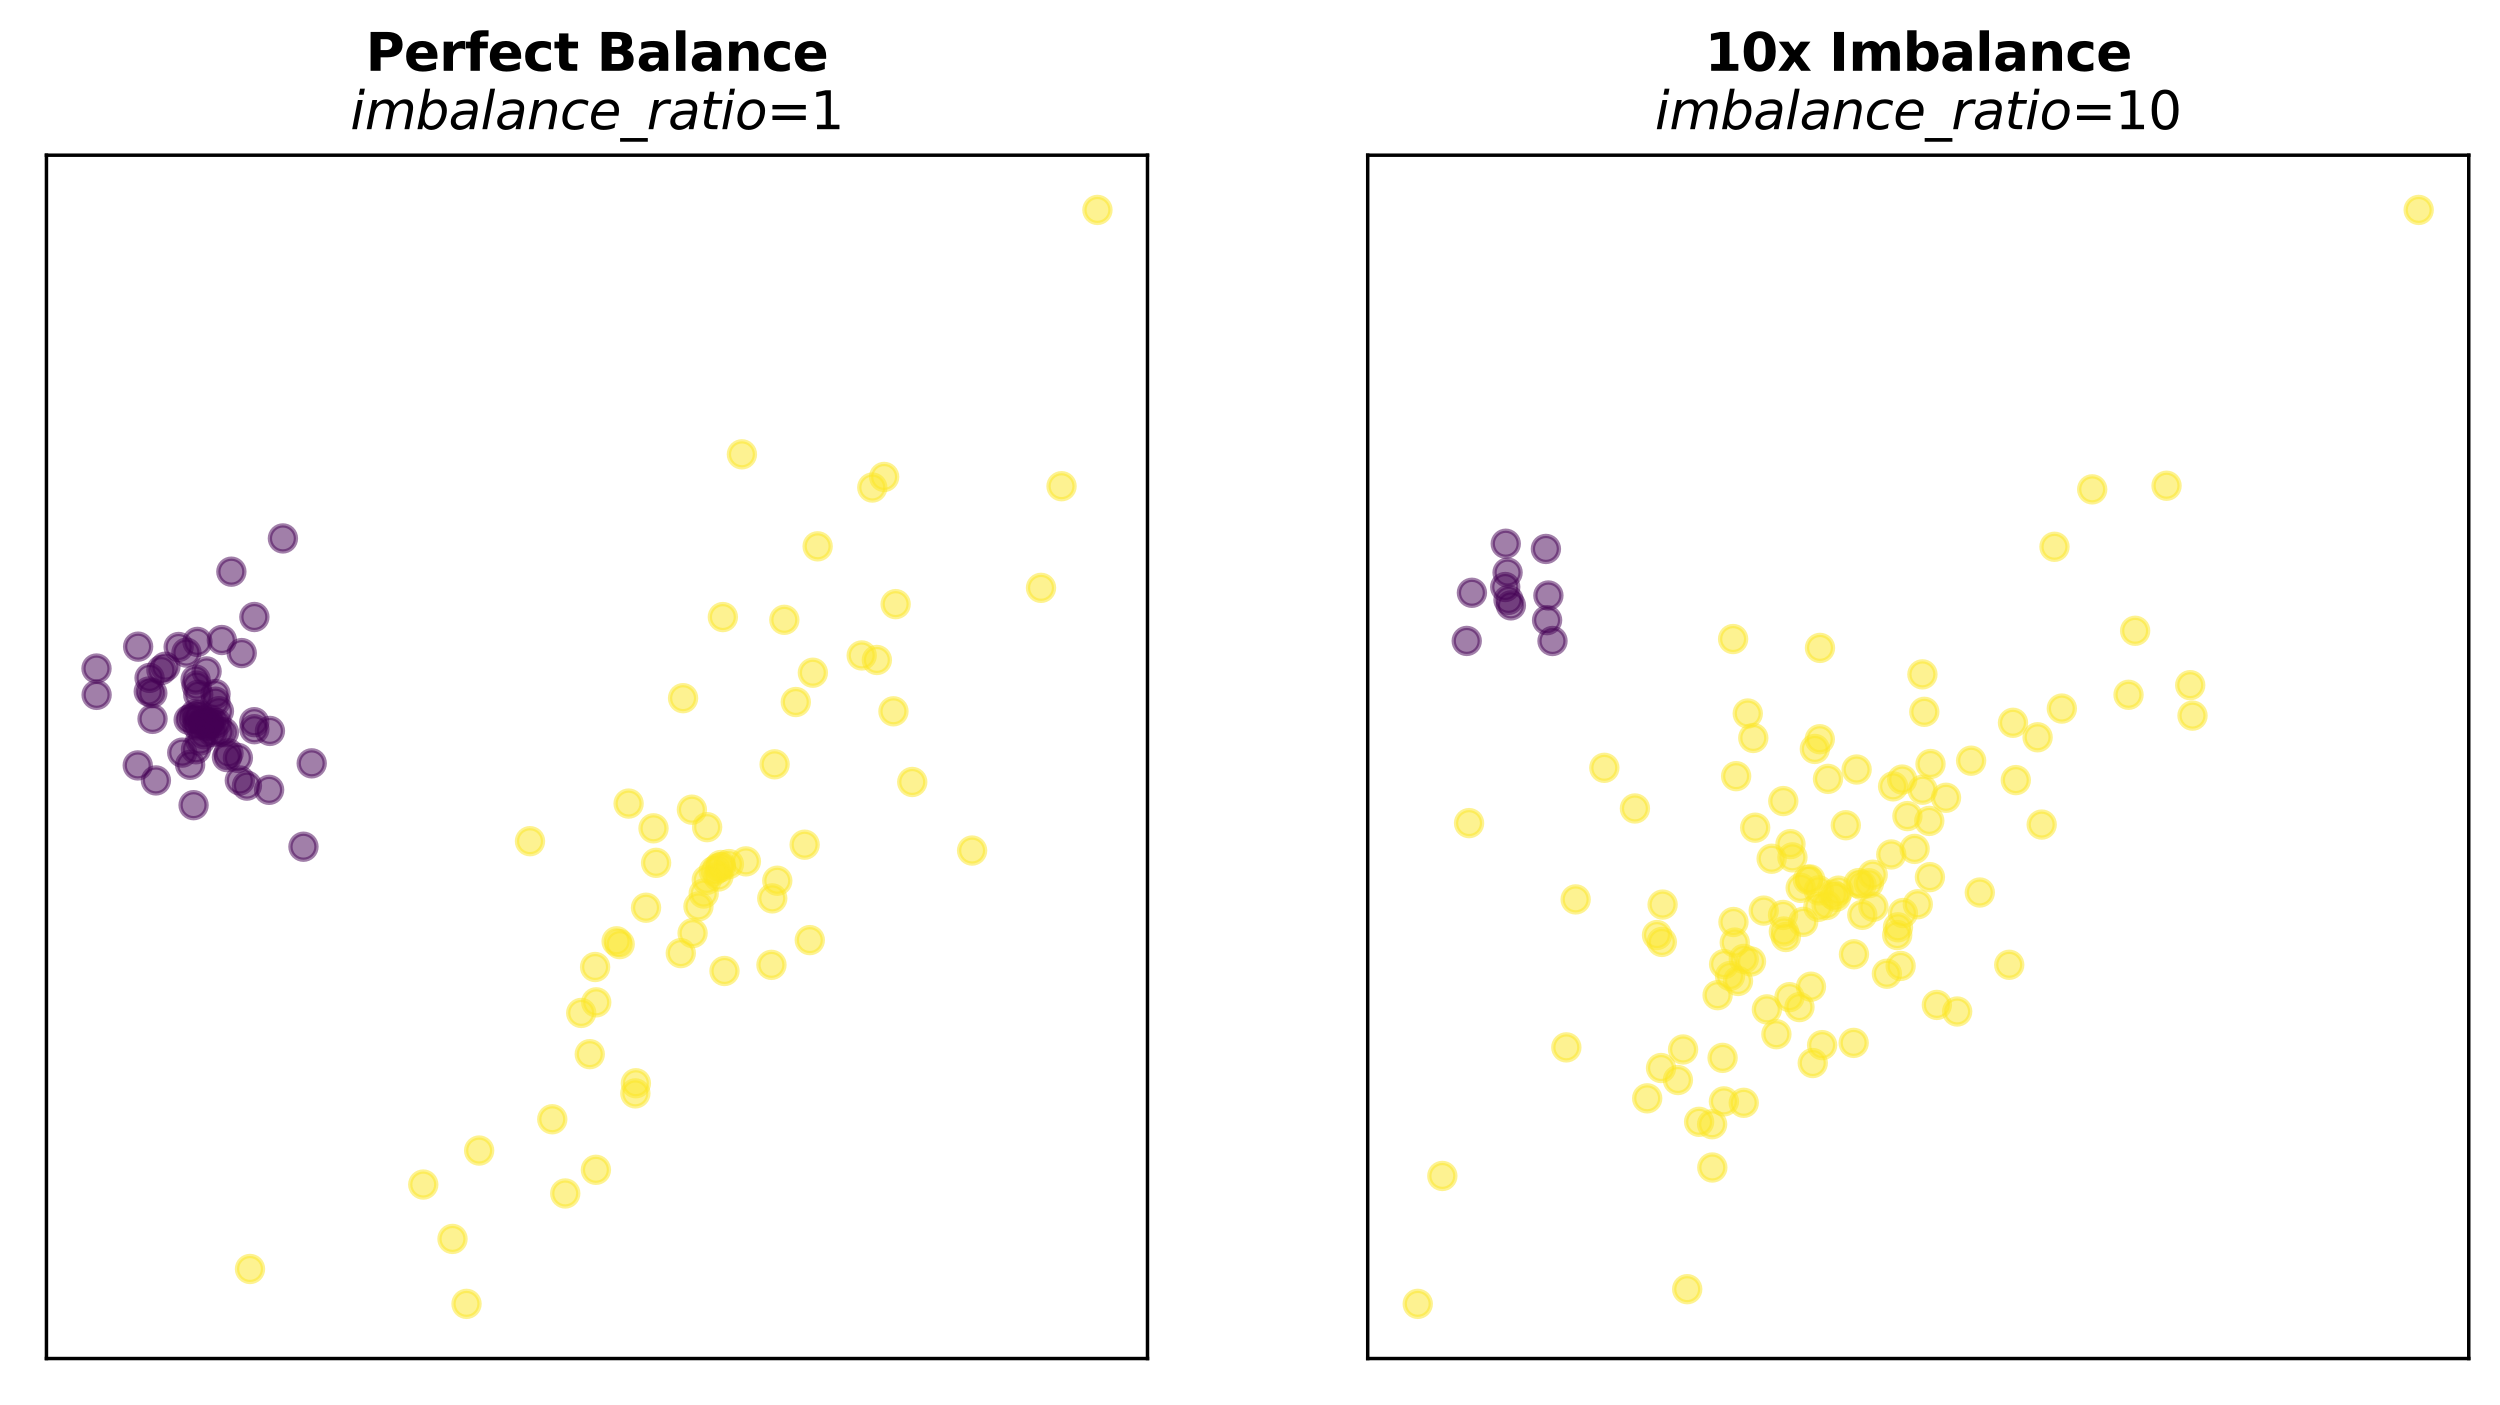 <?xml version="1.0" encoding="utf-8" standalone="no"?>
<!DOCTYPE svg PUBLIC "-//W3C//DTD SVG 1.1//EN"
  "http://www.w3.org/Graphics/SVG/1.1/DTD/svg11.dtd">
<svg xmlns:xlink="http://www.w3.org/1999/xlink" width="575.9pt" height="323.658pt" viewBox="0 0 575.9 323.658" xmlns="http://www.w3.org/2000/svg" version="1.1">
 <defs>
  <style type="text/css">*{stroke-linejoin: round; stroke-linecap: butt}</style>
 </defs>
 <g id="figure_1">
  <g id="patch_1">
   <path d="M 0 323.658 
L 575.9 323.658 
L 575.9 0 
L 0 0 
z
" style="fill: #ffffff"/>
  </g>
  <g id="axes_1">
   <g id="patch_2">
    <path d="M 10.7 312.958 
L 264.336 312.958 
L 264.336 35.758 
L 10.7 35.758 
z
" style="fill: #ffffff"/>
   </g>
   <g id="PathCollection_1">
    <defs>
     <path id="C0_0_7a6cbc9371" d="M 0 3 
C 0.796 3 1.559 2.684 2.121 2.121 
C 2.684 1.559 3 0.796 3 -0 
C 3 -0.796 2.684 -1.559 2.121 -2.121 
C 1.559 -2.684 0.796 -3 0 -3 
C -0.796 -3 -1.559 -2.684 -2.121 -2.121 
C -2.684 -1.559 -3 -0.796 -3 0 
C -3 0.796 -2.684 1.559 -2.121 2.121 
C -1.559 2.684 -0.796 3 0 3 
z
"/>
    </defs>
    <g clip-path="url(#pa6ddf4d87a)">
     <use xlink:href="#C0_0_7a6cbc9371" x="43.461" y="165.811" style="fill: #440154; fill-opacity: 0.5; stroke: #440154; stroke-opacity: 0.5"/>
    </g>
    <g clip-path="url(#pa6ddf4d87a)">
     <use xlink:href="#C0_0_7a6cbc9371" x="46.975" y="169.133" style="fill: #440154; fill-opacity: 0.5; stroke: #440154; stroke-opacity: 0.5"/>
    </g>
    <g clip-path="url(#pa6ddf4d87a)">
     <use xlink:href="#C0_0_7a6cbc9371" x="62.181" y="168.376" style="fill: #440154; fill-opacity: 0.5; stroke: #440154; stroke-opacity: 0.5"/>
    </g>
    <g clip-path="url(#pa6ddf4d87a)">
     <use xlink:href="#C0_0_7a6cbc9371" x="49.638" y="161.64" style="fill: #440154; fill-opacity: 0.5; stroke: #440154; stroke-opacity: 0.5"/>
    </g>
    <g clip-path="url(#pa6ddf4d87a)">
     <use xlink:href="#C0_0_7a6cbc9371" x="34.451" y="156.164" style="fill: #440154; fill-opacity: 0.5; stroke: #440154; stroke-opacity: 0.5"/>
    </g>
    <g clip-path="url(#pa6ddf4d87a)">
     <use xlink:href="#C0_0_7a6cbc9371" x="48.012" y="166.476" style="fill: #440154; fill-opacity: 0.5; stroke: #440154; stroke-opacity: 0.5"/>
    </g>
    <g clip-path="url(#pa6ddf4d87a)">
     <use xlink:href="#C0_0_7a6cbc9371" x="55.689" y="150.443" style="fill: #440154; fill-opacity: 0.5; stroke: #440154; stroke-opacity: 0.5"/>
    </g>
    <g clip-path="url(#pa6ddf4d87a)">
     <use xlink:href="#C0_0_7a6cbc9371" x="45.483" y="147.87" style="fill: #440154; fill-opacity: 0.5; stroke: #440154; stroke-opacity: 0.5"/>
    </g>
    <g clip-path="url(#pa6ddf4d87a)">
     <use xlink:href="#C0_0_7a6cbc9371" x="71.806" y="175.843" style="fill: #440154; fill-opacity: 0.5; stroke: #440154; stroke-opacity: 0.5"/>
    </g>
    <g clip-path="url(#pa6ddf4d87a)">
     <use xlink:href="#C0_0_7a6cbc9371" x="48.635" y="165.933" style="fill: #440154; fill-opacity: 0.5; stroke: #440154; stroke-opacity: 0.5"/>
    </g>
    <g clip-path="url(#pa6ddf4d87a)">
     <use xlink:href="#C0_0_7a6cbc9371" x="47.566" y="167.208" style="fill: #440154; fill-opacity: 0.5; stroke: #440154; stroke-opacity: 0.5"/>
    </g>
    <g clip-path="url(#pa6ddf4d87a)">
     <use xlink:href="#C0_0_7a6cbc9371" x="45.292" y="157.945" style="fill: #440154; fill-opacity: 0.5; stroke: #440154; stroke-opacity: 0.5"/>
    </g>
    <g clip-path="url(#pa6ddf4d87a)">
     <use xlink:href="#C0_0_7a6cbc9371" x="49.652" y="159.882" style="fill: #440154; fill-opacity: 0.5; stroke: #440154; stroke-opacity: 0.5"/>
    </g>
    <g clip-path="url(#pa6ddf4d87a)">
     <use xlink:href="#C0_0_7a6cbc9371" x="51.589" y="168.677" style="fill: #440154; fill-opacity: 0.5; stroke: #440154; stroke-opacity: 0.5"/>
    </g>
    <g clip-path="url(#pa6ddf4d87a)">
     <use xlink:href="#C0_0_7a6cbc9371" x="45.142" y="172.605" style="fill: #440154; fill-opacity: 0.5; stroke: #440154; stroke-opacity: 0.5"/>
    </g>
    <g clip-path="url(#pa6ddf4d87a)">
     <use xlink:href="#C0_0_7a6cbc9371" x="46.14" y="170.579" style="fill: #440154; fill-opacity: 0.5; stroke: #440154; stroke-opacity: 0.5"/>
    </g>
    <g clip-path="url(#pa6ddf4d87a)">
     <use xlink:href="#C0_0_7a6cbc9371" x="35.915" y="179.781" style="fill: #440154; fill-opacity: 0.5; stroke: #440154; stroke-opacity: 0.5"/>
    </g>
    <g clip-path="url(#pa6ddf4d87a)">
     <use xlink:href="#C0_0_7a6cbc9371" x="55.247" y="179.791" style="fill: #440154; fill-opacity: 0.5; stroke: #440154; stroke-opacity: 0.5"/>
    </g>
    <g clip-path="url(#pa6ddf4d87a)">
     <use xlink:href="#C0_0_7a6cbc9371" x="41.978" y="173.377" style="fill: #440154; fill-opacity: 0.5; stroke: #440154; stroke-opacity: 0.5"/>
    </g>
    <g clip-path="url(#pa6ddf4d87a)">
     <use xlink:href="#C0_0_7a6cbc9371" x="41.154" y="149.04" style="fill: #440154; fill-opacity: 0.5; stroke: #440154; stroke-opacity: 0.5"/>
    </g>
    <g clip-path="url(#pa6ddf4d87a)">
     <use xlink:href="#C0_0_7a6cbc9371" x="38.102" y="153.581" style="fill: #440154; fill-opacity: 0.5; stroke: #440154; stroke-opacity: 0.5"/>
    </g>
    <g clip-path="url(#pa6ddf4d87a)">
     <use xlink:href="#C0_0_7a6cbc9371" x="45.669" y="160.044" style="fill: #440154; fill-opacity: 0.5; stroke: #440154; stroke-opacity: 0.5"/>
    </g>
    <g clip-path="url(#pa6ddf4d87a)">
     <use xlink:href="#C0_0_7a6cbc9371" x="22.229" y="154.005" style="fill: #440154; fill-opacity: 0.5; stroke: #440154; stroke-opacity: 0.5"/>
    </g>
    <g clip-path="url(#pa6ddf4d87a)">
     <use xlink:href="#C0_0_7a6cbc9371" x="51.104" y="147.434" style="fill: #440154; fill-opacity: 0.5; stroke: #440154; stroke-opacity: 0.5"/>
    </g>
    <g clip-path="url(#pa6ddf4d87a)">
     <use xlink:href="#C0_0_7a6cbc9371" x="45.886" y="164.683" style="fill: #440154; fill-opacity: 0.5; stroke: #440154; stroke-opacity: 0.5"/>
    </g>
    <g clip-path="url(#pa6ddf4d87a)">
     <use xlink:href="#C0_0_7a6cbc9371" x="53.295" y="131.693" style="fill: #440154; fill-opacity: 0.5; stroke: #440154; stroke-opacity: 0.5"/>
    </g>
    <g clip-path="url(#pa6ddf4d87a)">
     <use xlink:href="#C0_0_7a6cbc9371" x="48.093" y="166.532" style="fill: #440154; fill-opacity: 0.5; stroke: #440154; stroke-opacity: 0.5"/>
    </g>
    <g clip-path="url(#pa6ddf4d87a)">
     <use xlink:href="#C0_0_7a6cbc9371" x="37.18" y="154.359" style="fill: #440154; fill-opacity: 0.5; stroke: #440154; stroke-opacity: 0.5"/>
    </g>
    <g clip-path="url(#pa6ddf4d87a)">
     <use xlink:href="#C0_0_7a6cbc9371" x="44.177" y="165.444" style="fill: #440154; fill-opacity: 0.5; stroke: #440154; stroke-opacity: 0.5"/>
    </g>
    <g clip-path="url(#pa6ddf4d87a)">
     <use xlink:href="#C0_0_7a6cbc9371" x="58.593" y="167.98" style="fill: #440154; fill-opacity: 0.5; stroke: #440154; stroke-opacity: 0.5"/>
    </g>
    <g clip-path="url(#pa6ddf4d87a)">
     <use xlink:href="#C0_0_7a6cbc9371" x="50.433" y="163.826" style="fill: #440154; fill-opacity: 0.5; stroke: #440154; stroke-opacity: 0.5"/>
    </g>
    <g clip-path="url(#pa6ddf4d87a)">
     <use xlink:href="#C0_0_7a6cbc9371" x="47.592" y="154.666" style="fill: #440154; fill-opacity: 0.5; stroke: #440154; stroke-opacity: 0.5"/>
    </g>
    <g clip-path="url(#pa6ddf4d87a)">
     <use xlink:href="#C0_0_7a6cbc9371" x="43.798" y="176.187" style="fill: #440154; fill-opacity: 0.5; stroke: #440154; stroke-opacity: 0.5"/>
    </g>
    <g clip-path="url(#pa6ddf4d87a)">
     <use xlink:href="#C0_0_7a6cbc9371" x="69.904" y="195.052" style="fill: #440154; fill-opacity: 0.5; stroke: #440154; stroke-opacity: 0.5"/>
    </g>
    <g clip-path="url(#pa6ddf4d87a)">
     <use xlink:href="#C0_0_7a6cbc9371" x="44.944" y="164.533" style="fill: #440154; fill-opacity: 0.5; stroke: #440154; stroke-opacity: 0.5"/>
    </g>
    <g clip-path="url(#pa6ddf4d87a)">
     <use xlink:href="#C0_0_7a6cbc9371" x="45.062" y="156.545" style="fill: #440154; fill-opacity: 0.5; stroke: #440154; stroke-opacity: 0.5"/>
    </g>
    <g clip-path="url(#pa6ddf4d87a)">
     <use xlink:href="#C0_0_7a6cbc9371" x="48.975" y="168.635" style="fill: #440154; fill-opacity: 0.5; stroke: #440154; stroke-opacity: 0.5"/>
    </g>
    <g clip-path="url(#pa6ddf4d87a)">
     <use xlink:href="#C0_0_7a6cbc9371" x="46.951" y="165.98" style="fill: #440154; fill-opacity: 0.5; stroke: #440154; stroke-opacity: 0.5"/>
    </g>
    <g clip-path="url(#pa6ddf4d87a)">
     <use xlink:href="#C0_0_7a6cbc9371" x="49.886" y="166.546" style="fill: #440154; fill-opacity: 0.5; stroke: #440154; stroke-opacity: 0.5"/>
    </g>
    <g clip-path="url(#pa6ddf4d87a)">
     <use xlink:href="#C0_0_7a6cbc9371" x="48.112" y="167.068" style="fill: #440154; fill-opacity: 0.5; stroke: #440154; stroke-opacity: 0.5"/>
    </g>
    <g clip-path="url(#pa6ddf4d87a)">
     <use xlink:href="#C0_0_7a6cbc9371" x="50.548" y="168.531" style="fill: #440154; fill-opacity: 0.5; stroke: #440154; stroke-opacity: 0.5"/>
    </g>
    <g clip-path="url(#pa6ddf4d87a)">
     <use xlink:href="#C0_0_7a6cbc9371" x="58.595" y="142.132" style="fill: #440154; fill-opacity: 0.5; stroke: #440154; stroke-opacity: 0.5"/>
    </g>
    <g clip-path="url(#pa6ddf4d87a)">
     <use xlink:href="#C0_0_7a6cbc9371" x="35.084" y="159.667" style="fill: #440154; fill-opacity: 0.5; stroke: #440154; stroke-opacity: 0.5"/>
    </g>
    <g clip-path="url(#pa6ddf4d87a)">
     <use xlink:href="#C0_0_7a6cbc9371" x="54.798" y="174.591" style="fill: #440154; fill-opacity: 0.5; stroke: #440154; stroke-opacity: 0.5"/>
    </g>
    <g clip-path="url(#pa6ddf4d87a)">
     <use xlink:href="#C0_0_7a6cbc9371" x="44.593" y="185.478" style="fill: #440154; fill-opacity: 0.5; stroke: #440154; stroke-opacity: 0.5"/>
    </g>
    <g clip-path="url(#pa6ddf4d87a)">
     <use xlink:href="#C0_0_7a6cbc9371" x="58.57" y="166.363" style="fill: #440154; fill-opacity: 0.5; stroke: #440154; stroke-opacity: 0.5"/>
    </g>
    <g clip-path="url(#pa6ddf4d87a)">
     <use xlink:href="#C0_0_7a6cbc9371" x="31.819" y="148.964" style="fill: #440154; fill-opacity: 0.5; stroke: #440154; stroke-opacity: 0.5"/>
    </g>
    <g clip-path="url(#pa6ddf4d87a)">
     <use xlink:href="#C0_0_7a6cbc9371" x="52.282" y="174.407" style="fill: #440154; fill-opacity: 0.5; stroke: #440154; stroke-opacity: 0.5"/>
    </g>
    <g clip-path="url(#pa6ddf4d87a)">
     <use xlink:href="#C0_0_7a6cbc9371" x="45.444" y="165.682" style="fill: #440154; fill-opacity: 0.5; stroke: #440154; stroke-opacity: 0.5"/>
    </g>
    <g clip-path="url(#pa6ddf4d87a)">
     <use xlink:href="#C0_0_7a6cbc9371" x="56.884" y="180.978" style="fill: #440154; fill-opacity: 0.5; stroke: #440154; stroke-opacity: 0.5"/>
    </g>
    <g clip-path="url(#pa6ddf4d87a)">
     <use xlink:href="#C0_0_7a6cbc9371" x="65.17" y="124.034" style="fill: #440154; fill-opacity: 0.5; stroke: #440154; stroke-opacity: 0.5"/>
    </g>
    <g clip-path="url(#pa6ddf4d87a)">
     <use xlink:href="#C0_0_7a6cbc9371" x="34.27" y="159.298" style="fill: #440154; fill-opacity: 0.5; stroke: #440154; stroke-opacity: 0.5"/>
    </g>
    <g clip-path="url(#pa6ddf4d87a)">
     <use xlink:href="#C0_0_7a6cbc9371" x="61.993" y="181.947" style="fill: #440154; fill-opacity: 0.5; stroke: #440154; stroke-opacity: 0.5"/>
    </g>
    <g clip-path="url(#pa6ddf4d87a)">
     <use xlink:href="#C0_0_7a6cbc9371" x="35.139" y="165.599" style="fill: #440154; fill-opacity: 0.5; stroke: #440154; stroke-opacity: 0.5"/>
    </g>
    <g clip-path="url(#pa6ddf4d87a)">
     <use xlink:href="#C0_0_7a6cbc9371" x="46.684" y="166.663" style="fill: #440154; fill-opacity: 0.5; stroke: #440154; stroke-opacity: 0.5"/>
    </g>
    <g clip-path="url(#pa6ddf4d87a)">
     <use xlink:href="#C0_0_7a6cbc9371" x="22.256" y="160.071" style="fill: #440154; fill-opacity: 0.5; stroke: #440154; stroke-opacity: 0.5"/>
    </g>
    <g clip-path="url(#pa6ddf4d87a)">
     <use xlink:href="#C0_0_7a6cbc9371" x="45.454" y="167.106" style="fill: #440154; fill-opacity: 0.5; stroke: #440154; stroke-opacity: 0.5"/>
    </g>
    <g clip-path="url(#pa6ddf4d87a)">
     <use xlink:href="#C0_0_7a6cbc9371" x="52.641" y="173.539" style="fill: #440154; fill-opacity: 0.5; stroke: #440154; stroke-opacity: 0.5"/>
    </g>
    <g clip-path="url(#pa6ddf4d87a)">
     <use xlink:href="#C0_0_7a6cbc9371" x="31.731" y="176.321" style="fill: #440154; fill-opacity: 0.5; stroke: #440154; stroke-opacity: 0.5"/>
    </g>
    <g clip-path="url(#pa6ddf4d87a)">
     <use xlink:href="#C0_0_7a6cbc9371" x="42.949" y="150.333" style="fill: #440154; fill-opacity: 0.5; stroke: #440154; stroke-opacity: 0.5"/>
    </g>
    <g clip-path="url(#pa6ddf4d87a)">
     <use xlink:href="#C0_0_7a6cbc9371" x="144.806" y="185.112" style="fill: #fde725; fill-opacity: 0.5; stroke: #fde725; stroke-opacity: 0.5"/>
    </g>
    <g clip-path="url(#pa6ddf4d87a)">
     <use xlink:href="#C0_0_7a6cbc9371" x="148.821" y="209.105" style="fill: #fde725; fill-opacity: 0.5; stroke: #fde725; stroke-opacity: 0.5"/>
    </g>
    <g clip-path="url(#pa6ddf4d87a)">
     <use xlink:href="#C0_0_7a6cbc9371" x="160.896" y="208.801" style="fill: #fde725; fill-opacity: 0.5; stroke: #fde725; stroke-opacity: 0.5"/>
    </g>
    <g clip-path="url(#pa6ddf4d87a)">
     <use xlink:href="#C0_0_7a6cbc9371" x="97.5" y="272.873" style="fill: #fde725; fill-opacity: 0.5; stroke: #fde725; stroke-opacity: 0.5"/>
    </g>
    <g clip-path="url(#pa6ddf4d87a)">
     <use xlink:href="#C0_0_7a6cbc9371" x="166.068" y="199.735" style="fill: #fde725; fill-opacity: 0.5; stroke: #fde725; stroke-opacity: 0.5"/>
    </g>
    <g clip-path="url(#pa6ddf4d87a)">
     <use xlink:href="#C0_0_7a6cbc9371" x="244.536" y="112.004" style="fill: #fde725; fill-opacity: 0.5; stroke: #fde725; stroke-opacity: 0.5"/>
    </g>
    <g clip-path="url(#pa6ddf4d87a)">
     <use xlink:href="#C0_0_7a6cbc9371" x="107.466" y="300.358" style="fill: #fde725; fill-opacity: 0.5; stroke: #fde725; stroke-opacity: 0.5"/>
    </g>
    <g clip-path="url(#pa6ddf4d87a)">
     <use xlink:href="#C0_0_7a6cbc9371" x="167.915" y="199.048" style="fill: #fde725; fill-opacity: 0.5; stroke: #fde725; stroke-opacity: 0.5"/>
    </g>
    <g clip-path="url(#pa6ddf4d87a)">
     <use xlink:href="#C0_0_7a6cbc9371" x="133.888" y="233.339" style="fill: #fde725; fill-opacity: 0.5; stroke: #fde725; stroke-opacity: 0.5"/>
    </g>
    <g clip-path="url(#pa6ddf4d87a)">
     <use xlink:href="#C0_0_7a6cbc9371" x="157.351" y="160.832" style="fill: #fde725; fill-opacity: 0.5; stroke: #fde725; stroke-opacity: 0.5"/>
    </g>
    <g clip-path="url(#pa6ddf4d87a)">
     <use xlink:href="#C0_0_7a6cbc9371" x="159.381" y="186.517" style="fill: #fde725; fill-opacity: 0.5; stroke: #fde725; stroke-opacity: 0.5"/>
    </g>
    <g clip-path="url(#pa6ddf4d87a)">
     <use xlink:href="#C0_0_7a6cbc9371" x="162.897" y="190.544" style="fill: #fde725; fill-opacity: 0.5; stroke: #fde725; stroke-opacity: 0.5"/>
    </g>
    <g clip-path="url(#pa6ddf4d87a)">
     <use xlink:href="#C0_0_7a6cbc9371" x="188.353" y="125.853" style="fill: #fde725; fill-opacity: 0.5; stroke: #fde725; stroke-opacity: 0.5"/>
    </g>
    <g clip-path="url(#pa6ddf4d87a)">
     <use xlink:href="#C0_0_7a6cbc9371" x="206.323" y="139.169" style="fill: #fde725; fill-opacity: 0.5; stroke: #fde725; stroke-opacity: 0.5"/>
    </g>
    <g clip-path="url(#pa6ddf4d87a)">
     <use xlink:href="#C0_0_7a6cbc9371" x="171.824" y="198.428" style="fill: #fde725; fill-opacity: 0.5; stroke: #fde725; stroke-opacity: 0.5"/>
    </g>
    <g clip-path="url(#pa6ddf4d87a)">
     <use xlink:href="#C0_0_7a6cbc9371" x="183.322" y="161.718" style="fill: #fde725; fill-opacity: 0.5; stroke: #fde725; stroke-opacity: 0.5"/>
    </g>
    <g clip-path="url(#pa6ddf4d87a)">
     <use xlink:href="#C0_0_7a6cbc9371" x="137.273" y="269.479" style="fill: #fde725; fill-opacity: 0.5; stroke: #fde725; stroke-opacity: 0.5"/>
    </g>
    <g clip-path="url(#pa6ddf4d87a)">
     <use xlink:href="#C0_0_7a6cbc9371" x="110.375" y="265.041" style="fill: #fde725; fill-opacity: 0.5; stroke: #fde725; stroke-opacity: 0.5"/>
    </g>
    <g clip-path="url(#pa6ddf4d87a)">
     <use xlink:href="#C0_0_7a6cbc9371" x="165.28" y="200.078" style="fill: #fde725; fill-opacity: 0.5; stroke: #fde725; stroke-opacity: 0.5"/>
    </g>
    <g clip-path="url(#pa6ddf4d87a)">
     <use xlink:href="#C0_0_7a6cbc9371" x="142.751" y="217.49" style="fill: #fde725; fill-opacity: 0.5; stroke: #fde725; stroke-opacity: 0.5"/>
    </g>
    <g clip-path="url(#pa6ddf4d87a)">
     <use xlink:href="#C0_0_7a6cbc9371" x="122.09" y="193.777" style="fill: #fde725; fill-opacity: 0.5; stroke: #fde725; stroke-opacity: 0.5"/>
    </g>
    <g clip-path="url(#pa6ddf4d87a)">
     <use xlink:href="#C0_0_7a6cbc9371" x="135.858" y="242.838" style="fill: #fde725; fill-opacity: 0.5; stroke: #fde725; stroke-opacity: 0.5"/>
    </g>
    <g clip-path="url(#pa6ddf4d87a)">
     <use xlink:href="#C0_0_7a6cbc9371" x="166.042" y="199.265" style="fill: #fde725; fill-opacity: 0.5; stroke: #fde725; stroke-opacity: 0.5"/>
    </g>
    <g clip-path="url(#pa6ddf4d87a)">
     <use xlink:href="#C0_0_7a6cbc9371" x="177.897" y="206.951" style="fill: #fde725; fill-opacity: 0.5; stroke: #fde725; stroke-opacity: 0.5"/>
    </g>
    <g clip-path="url(#pa6ddf4d87a)">
     <use xlink:href="#C0_0_7a6cbc9371" x="239.806" y="135.417" style="fill: #fde725; fill-opacity: 0.5; stroke: #fde725; stroke-opacity: 0.5"/>
    </g>
    <g clip-path="url(#pa6ddf4d87a)">
     <use xlink:href="#C0_0_7a6cbc9371" x="57.592" y="292.324" style="fill: #fde725; fill-opacity: 0.5; stroke: #fde725; stroke-opacity: 0.5"/>
    </g>
    <g clip-path="url(#pa6ddf4d87a)">
     <use xlink:href="#C0_0_7a6cbc9371" x="156.83" y="219.559" style="fill: #fde725; fill-opacity: 0.5; stroke: #fde725; stroke-opacity: 0.5"/>
    </g>
    <g clip-path="url(#pa6ddf4d87a)">
     <use xlink:href="#C0_0_7a6cbc9371" x="210.145" y="180.139" style="fill: #fde725; fill-opacity: 0.5; stroke: #fde725; stroke-opacity: 0.5"/>
    </g>
    <g clip-path="url(#pa6ddf4d87a)">
     <use xlink:href="#C0_0_7a6cbc9371" x="137.089" y="222.759" style="fill: #fde725; fill-opacity: 0.5; stroke: #fde725; stroke-opacity: 0.5"/>
    </g>
    <g clip-path="url(#pa6ddf4d87a)">
     <use xlink:href="#C0_0_7a6cbc9371" x="104.237" y="285.399" style="fill: #fde725; fill-opacity: 0.5; stroke: #fde725; stroke-opacity: 0.5"/>
    </g>
    <g clip-path="url(#pa6ddf4d87a)">
     <use xlink:href="#C0_0_7a6cbc9371" x="142.044" y="216.836" style="fill: #fde725; fill-opacity: 0.5; stroke: #fde725; stroke-opacity: 0.5"/>
    </g>
    <g clip-path="url(#pa6ddf4d87a)">
     <use xlink:href="#C0_0_7a6cbc9371" x="159.544" y="214.961" style="fill: #fde725; fill-opacity: 0.5; stroke: #fde725; stroke-opacity: 0.5"/>
    </g>
    <g clip-path="url(#pa6ddf4d87a)">
     <use xlink:href="#C0_0_7a6cbc9371" x="187.248" y="154.97" style="fill: #fde725; fill-opacity: 0.5; stroke: #fde725; stroke-opacity: 0.5"/>
    </g>
    <g clip-path="url(#pa6ddf4d87a)">
     <use xlink:href="#C0_0_7a6cbc9371" x="162.103" y="205.84" style="fill: #fde725; fill-opacity: 0.5; stroke: #fde725; stroke-opacity: 0.5"/>
    </g>
    <g clip-path="url(#pa6ddf4d87a)">
     <use xlink:href="#C0_0_7a6cbc9371" x="201.996" y="152.033" style="fill: #fde725; fill-opacity: 0.5; stroke: #fde725; stroke-opacity: 0.5"/>
    </g>
    <g clip-path="url(#pa6ddf4d87a)">
     <use xlink:href="#C0_0_7a6cbc9371" x="150.541" y="190.811" style="fill: #fde725; fill-opacity: 0.5; stroke: #fde725; stroke-opacity: 0.5"/>
    </g>
    <g clip-path="url(#pa6ddf4d87a)">
     <use xlink:href="#C0_0_7a6cbc9371" x="186.544" y="216.564" style="fill: #fde725; fill-opacity: 0.5; stroke: #fde725; stroke-opacity: 0.5"/>
    </g>
    <g clip-path="url(#pa6ddf4d87a)">
     <use xlink:href="#C0_0_7a6cbc9371" x="164.41" y="200.674" style="fill: #fde725; fill-opacity: 0.5; stroke: #fde725; stroke-opacity: 0.5"/>
    </g>
    <g clip-path="url(#pa6ddf4d87a)">
     <use xlink:href="#C0_0_7a6cbc9371" x="170.905" y="104.66" style="fill: #fde725; fill-opacity: 0.5; stroke: #fde725; stroke-opacity: 0.5"/>
    </g>
    <g clip-path="url(#pa6ddf4d87a)">
     <use xlink:href="#C0_0_7a6cbc9371" x="127.22" y="257.831" style="fill: #fde725; fill-opacity: 0.5; stroke: #fde725; stroke-opacity: 0.5"/>
    </g>
    <g clip-path="url(#pa6ddf4d87a)">
     <use xlink:href="#C0_0_7a6cbc9371" x="151.138" y="198.762" style="fill: #fde725; fill-opacity: 0.5; stroke: #fde725; stroke-opacity: 0.5"/>
    </g>
    <g clip-path="url(#pa6ddf4d87a)">
     <use xlink:href="#C0_0_7a6cbc9371" x="205.816" y="163.856" style="fill: #fde725; fill-opacity: 0.5; stroke: #fde725; stroke-opacity: 0.5"/>
    </g>
    <g clip-path="url(#pa6ddf4d87a)">
     <use xlink:href="#C0_0_7a6cbc9371" x="178.441" y="176.067" style="fill: #fde725; fill-opacity: 0.5; stroke: #fde725; stroke-opacity: 0.5"/>
    </g>
    <g clip-path="url(#pa6ddf4d87a)">
     <use xlink:href="#C0_0_7a6cbc9371" x="180.679" y="142.782" style="fill: #fde725; fill-opacity: 0.5; stroke: #fde725; stroke-opacity: 0.5"/>
    </g>
    <g clip-path="url(#pa6ddf4d87a)">
     <use xlink:href="#C0_0_7a6cbc9371" x="166.517" y="142.148" style="fill: #fde725; fill-opacity: 0.5; stroke: #fde725; stroke-opacity: 0.5"/>
    </g>
    <g clip-path="url(#pa6ddf4d87a)">
     <use xlink:href="#C0_0_7a6cbc9371" x="137.347" y="230.896" style="fill: #fde725; fill-opacity: 0.5; stroke: #fde725; stroke-opacity: 0.5"/>
    </g>
    <g clip-path="url(#pa6ddf4d87a)">
     <use xlink:href="#C0_0_7a6cbc9371" x="166.892" y="223.677" style="fill: #fde725; fill-opacity: 0.5; stroke: #fde725; stroke-opacity: 0.5"/>
    </g>
    <g clip-path="url(#pa6ddf4d87a)">
     <use xlink:href="#C0_0_7a6cbc9371" x="146.482" y="249.536" style="fill: #fde725; fill-opacity: 0.5; stroke: #fde725; stroke-opacity: 0.5"/>
    </g>
    <g clip-path="url(#pa6ddf4d87a)">
     <use xlink:href="#C0_0_7a6cbc9371" x="130.208" y="274.929" style="fill: #fde725; fill-opacity: 0.5; stroke: #fde725; stroke-opacity: 0.5"/>
    </g>
    <g clip-path="url(#pa6ddf4d87a)">
     <use xlink:href="#C0_0_7a6cbc9371" x="177.711" y="222.265" style="fill: #fde725; fill-opacity: 0.5; stroke: #fde725; stroke-opacity: 0.5"/>
    </g>
    <g clip-path="url(#pa6ddf4d87a)">
     <use xlink:href="#C0_0_7a6cbc9371" x="165.492" y="201.913" style="fill: #fde725; fill-opacity: 0.5; stroke: #fde725; stroke-opacity: 0.5"/>
    </g>
    <g clip-path="url(#pa6ddf4d87a)">
     <use xlink:href="#C0_0_7a6cbc9371" x="162.816" y="202.683" style="fill: #fde725; fill-opacity: 0.5; stroke: #fde725; stroke-opacity: 0.5"/>
    </g>
    <g clip-path="url(#pa6ddf4d87a)">
     <use xlink:href="#C0_0_7a6cbc9371" x="200.942" y="112.308" style="fill: #fde725; fill-opacity: 0.5; stroke: #fde725; stroke-opacity: 0.5"/>
    </g>
    <g clip-path="url(#pa6ddf4d87a)">
     <use xlink:href="#C0_0_7a6cbc9371" x="146.36" y="251.873" style="fill: #fde725; fill-opacity: 0.5; stroke: #fde725; stroke-opacity: 0.5"/>
    </g>
    <g clip-path="url(#pa6ddf4d87a)">
     <use xlink:href="#C0_0_7a6cbc9371" x="203.672" y="109.87" style="fill: #fde725; fill-opacity: 0.5; stroke: #fde725; stroke-opacity: 0.5"/>
    </g>
    <g clip-path="url(#pa6ddf4d87a)">
     <use xlink:href="#C0_0_7a6cbc9371" x="179.054" y="202.886" style="fill: #fde725; fill-opacity: 0.5; stroke: #fde725; stroke-opacity: 0.5"/>
    </g>
    <g clip-path="url(#pa6ddf4d87a)">
     <use xlink:href="#C0_0_7a6cbc9371" x="198.503" y="150.988" style="fill: #fde725; fill-opacity: 0.5; stroke: #fde725; stroke-opacity: 0.5"/>
    </g>
    <g clip-path="url(#pa6ddf4d87a)">
     <use xlink:href="#C0_0_7a6cbc9371" x="252.807" y="48.358" style="fill: #fde725; fill-opacity: 0.5; stroke: #fde725; stroke-opacity: 0.5"/>
    </g>
    <g clip-path="url(#pa6ddf4d87a)">
     <use xlink:href="#C0_0_7a6cbc9371" x="223.932" y="195.934" style="fill: #fde725; fill-opacity: 0.5; stroke: #fde725; stroke-opacity: 0.5"/>
    </g>
    <g clip-path="url(#pa6ddf4d87a)">
     <use xlink:href="#C0_0_7a6cbc9371" x="185.358" y="194.584" style="fill: #fde725; fill-opacity: 0.5; stroke: #fde725; stroke-opacity: 0.5"/>
    </g>
   </g>
   <g id="matplotlib.axis_1"/>
   <g id="matplotlib.axis_2"/>
   <g id="patch_3">
    <path d="M 10.7 312.958 
L 10.7 35.758 
" style="fill: none; stroke: #000000; stroke-width: 0.8; stroke-linejoin: miter; stroke-linecap: square"/>
   </g>
   <g id="patch_4">
    <path d="M 264.336 312.958 
L 264.336 35.758 
" style="fill: none; stroke: #000000; stroke-width: 0.8; stroke-linejoin: miter; stroke-linecap: square"/>
   </g>
   <g id="patch_5">
    <path d="M 10.7 312.958 
L 264.336 312.958 
" style="fill: none; stroke: #000000; stroke-width: 0.8; stroke-linejoin: miter; stroke-linecap: square"/>
   </g>
   <g id="patch_6">
    <path d="M 10.7 35.758 
L 264.336 35.758 
" style="fill: none; stroke: #000000; stroke-width: 0.8; stroke-linejoin: miter; stroke-linecap: square"/>
   </g>
   <g id="text_1">
    <!-- $\bf{Perfect~Balance}$ -->
    <g transform="translate(84.238 16.318)scale(0.12 -0.12)">
     <defs>
      <path id="DejaVuSans-Bold-50" d="M 588 4666 
L 2584 4666 
Q 3475 4666 3951 4270 
Q 4428 3875 4428 3144 
Q 4428 2409 3951 2014 
Q 3475 1619 2584 1619 
L 1791 1619 
L 1791 0 
L 588 0 
L 588 4666 
z
M 1791 3794 
L 1791 2491 
L 2456 2491 
Q 2806 2491 2997 2661 
Q 3188 2831 3188 3144 
Q 3188 3456 2997 3625 
Q 2806 3794 2456 3794 
L 1791 3794 
z
" transform="scale(0.016)"/>
      <path id="DejaVuSans-Bold-65" d="M 4031 1759 
L 4031 1441 
L 1416 1441 
Q 1456 1047 1700 850 
Q 1944 653 2381 653 
Q 2734 653 3104 758 
Q 3475 863 3866 1075 
L 3866 213 
Q 3469 63 3072 -14 
Q 2675 -91 2278 -91 
Q 1328 -91 801 392 
Q 275 875 275 1747 
Q 275 2603 792 3093 
Q 1309 3584 2216 3584 
Q 3041 3584 3536 3087 
Q 4031 2591 4031 1759 
z
M 2881 2131 
Q 2881 2450 2695 2645 
Q 2509 2841 2209 2841 
Q 1884 2841 1681 2658 
Q 1478 2475 1428 2131 
L 2881 2131 
z
" transform="scale(0.016)"/>
      <path id="DejaVuSans-Bold-72" d="M 3138 2547 
Q 2991 2616 2845 2648 
Q 2700 2681 2553 2681 
Q 2122 2681 1889 2404 
Q 1656 2128 1656 1613 
L 1656 0 
L 538 0 
L 538 3500 
L 1656 3500 
L 1656 2925 
Q 1872 3269 2151 3426 
Q 2431 3584 2822 3584 
Q 2878 3584 2943 3579 
Q 3009 3575 3134 3559 
L 3138 2547 
z
" transform="scale(0.016)"/>
      <path id="DejaVuSans-Bold-66" d="M 2841 4863 
L 2841 4128 
L 2222 4128 
Q 1984 4128 1890 4042 
Q 1797 3956 1797 3744 
L 1797 3500 
L 2753 3500 
L 2753 2700 
L 1797 2700 
L 1797 0 
L 678 0 
L 678 2700 
L 122 2700 
L 122 3500 
L 678 3500 
L 678 3744 
Q 678 4316 997 4589 
Q 1316 4863 1984 4863 
L 2841 4863 
z
" transform="scale(0.016)"/>
      <path id="DejaVuSans-Bold-63" d="M 3366 3391 
L 3366 2478 
Q 3138 2634 2908 2709 
Q 2678 2784 2431 2784 
Q 1963 2784 1702 2511 
Q 1441 2238 1441 1747 
Q 1441 1256 1702 982 
Q 1963 709 2431 709 
Q 2694 709 2930 787 
Q 3166 866 3366 1019 
L 3366 103 
Q 3103 6 2833 -42 
Q 2563 -91 2291 -91 
Q 1344 -91 809 395 
Q 275 881 275 1747 
Q 275 2613 809 3098 
Q 1344 3584 2291 3584 
Q 2566 3584 2833 3536 
Q 3100 3488 3366 3391 
z
" transform="scale(0.016)"/>
      <path id="DejaVuSans-Bold-74" d="M 1759 4494 
L 1759 3500 
L 2913 3500 
L 2913 2700 
L 1759 2700 
L 1759 1216 
Q 1759 972 1856 886 
Q 1953 800 2241 800 
L 2816 800 
L 2816 0 
L 1856 0 
Q 1194 0 917 276 
Q 641 553 641 1216 
L 641 2700 
L 84 2700 
L 84 3500 
L 641 3500 
L 641 4494 
L 1759 4494 
z
" transform="scale(0.016)"/>
      <path id="DejaVuSans-Bold-42" d="M 2456 2859 
Q 2741 2859 2887 2984 
Q 3034 3109 3034 3353 
Q 3034 3594 2887 3720 
Q 2741 3847 2456 3847 
L 1791 3847 
L 1791 2859 
L 2456 2859 
z
M 2497 819 
Q 2859 819 3042 972 
Q 3225 1125 3225 1434 
Q 3225 1738 3044 1889 
Q 2863 2041 2497 2041 
L 1791 2041 
L 1791 819 
L 2497 819 
z
M 3616 2497 
Q 4003 2384 4215 2081 
Q 4428 1778 4428 1338 
Q 4428 663 3972 331 
Q 3516 0 2584 0 
L 588 0 
L 588 4666 
L 2394 4666 
Q 3366 4666 3802 4372 
Q 4238 4078 4238 3431 
Q 4238 3091 4078 2852 
Q 3919 2613 3616 2497 
z
" transform="scale(0.016)"/>
      <path id="DejaVuSans-Bold-61" d="M 2106 1575 
Q 1756 1575 1579 1456 
Q 1403 1338 1403 1106 
Q 1403 894 1545 773 
Q 1688 653 1941 653 
Q 2256 653 2472 879 
Q 2688 1106 2688 1447 
L 2688 1575 
L 2106 1575 
z
M 3816 1997 
L 3816 0 
L 2688 0 
L 2688 519 
Q 2463 200 2181 54 
Q 1900 -91 1497 -91 
Q 953 -91 614 226 
Q 275 544 275 1050 
Q 275 1666 698 1953 
Q 1122 2241 2028 2241 
L 2688 2241 
L 2688 2328 
Q 2688 2594 2478 2717 
Q 2269 2841 1825 2841 
Q 1466 2841 1156 2769 
Q 847 2697 581 2553 
L 581 3406 
Q 941 3494 1303 3539 
Q 1666 3584 2028 3584 
Q 2975 3584 3395 3211 
Q 3816 2838 3816 1997 
z
" transform="scale(0.016)"/>
      <path id="DejaVuSans-Bold-6c" d="M 538 4863 
L 1656 4863 
L 1656 0 
L 538 0 
L 538 4863 
z
" transform="scale(0.016)"/>
      <path id="DejaVuSans-Bold-6e" d="M 4056 2131 
L 4056 0 
L 2931 0 
L 2931 347 
L 2931 1631 
Q 2931 2084 2911 2256 
Q 2891 2428 2841 2509 
Q 2775 2619 2662 2680 
Q 2550 2741 2406 2741 
Q 2056 2741 1856 2470 
Q 1656 2200 1656 1722 
L 1656 0 
L 538 0 
L 538 3500 
L 1656 3500 
L 1656 2988 
Q 1909 3294 2193 3439 
Q 2478 3584 2822 3584 
Q 3428 3584 3742 3212 
Q 4056 2841 4056 2131 
z
" transform="scale(0.016)"/>
     </defs>
     <use xlink:href="#DejaVuSans-Bold-50" transform="translate(0 0.016)"/>
     <use xlink:href="#DejaVuSans-Bold-65" transform="translate(73.291 0.016)"/>
     <use xlink:href="#DejaVuSans-Bold-72" transform="translate(141.113 0.016)"/>
     <use xlink:href="#DejaVuSans-Bold-66" transform="translate(190.43 0.016)"/>
     <use xlink:href="#DejaVuSans-Bold-65" transform="translate(233.936 0.016)"/>
     <use xlink:href="#DejaVuSans-Bold-63" transform="translate(301.758 0.016)"/>
     <use xlink:href="#DejaVuSans-Bold-74" transform="translate(361.035 0.016)"/>
     <use xlink:href="#DejaVuSans-Bold-42" transform="translate(443.571 0.016)"/>
     <use xlink:href="#DejaVuSans-Bold-61" transform="translate(519.791 0.016)"/>
     <use xlink:href="#DejaVuSans-Bold-6c" transform="translate(587.272 0.016)"/>
     <use xlink:href="#DejaVuSans-Bold-61" transform="translate(621.549 0.016)"/>
     <use xlink:href="#DejaVuSans-Bold-6e" transform="translate(689.03 0.016)"/>
     <use xlink:href="#DejaVuSans-Bold-63" transform="translate(760.221 0.016)"/>
     <use xlink:href="#DejaVuSans-Bold-65" transform="translate(819.498 0.016)"/>
    </g>
    <!-- $ imbalance\_ratio $=1 -->
    <g transform="translate(80.698 29.758)scale(0.12 -0.12)">
     <defs>
      <path id="DejaVuSans-Oblique-69" d="M 1172 4863 
L 1747 4863 
L 1606 4134 
L 1031 4134 
L 1172 4863 
z
M 909 3500 
L 1484 3500 
L 800 0 
L 225 0 
L 909 3500 
z
" transform="scale(0.016)"/>
      <path id="DejaVuSans-Oblique-6d" d="M 5747 2113 
L 5338 0 
L 4763 0 
L 5166 2094 
Q 5191 2228 5203 2325 
Q 5216 2422 5216 2491 
Q 5216 2772 5059 2928 
Q 4903 3084 4622 3084 
Q 4203 3084 3875 2770 
Q 3547 2456 3450 1953 
L 3066 0 
L 2491 0 
L 2900 2094 
Q 2925 2209 2937 2307 
Q 2950 2406 2950 2484 
Q 2950 2769 2794 2926 
Q 2638 3084 2363 3084 
Q 1938 3084 1609 2770 
Q 1281 2456 1184 1953 
L 800 0 
L 225 0 
L 909 3500 
L 1484 3500 
L 1375 2956 
Q 1609 3263 1923 3423 
Q 2238 3584 2597 3584 
Q 2978 3584 3223 3384 
Q 3469 3184 3519 2828 
Q 3781 3197 4126 3390 
Q 4472 3584 4856 3584 
Q 5306 3584 5551 3325 
Q 5797 3066 5797 2591 
Q 5797 2488 5784 2364 
Q 5772 2241 5747 2113 
z
" transform="scale(0.016)"/>
      <path id="DejaVuSans-Oblique-62" d="M 3169 2138 
Q 3169 2591 2961 2847 
Q 2753 3103 2388 3103 
Q 2122 3103 1889 2973 
Q 1656 2844 1484 2597 
Q 1303 2338 1198 1995 
Q 1094 1653 1094 1313 
Q 1094 881 1298 636 
Q 1503 391 1863 391 
Q 2134 391 2365 517 
Q 2597 644 2772 891 
Q 2950 1147 3059 1487 
Q 3169 1828 3169 2138 
z
M 1381 2969 
Q 1594 3256 1914 3420 
Q 2234 3584 2584 3584 
Q 3122 3584 3439 3221 
Q 3756 2859 3756 2241 
Q 3756 1734 3570 1259 
Q 3384 784 3041 416 
Q 2816 172 2522 40 
Q 2228 -91 1906 -91 
Q 1566 -91 1316 65 
Q 1066 222 909 531 
L 806 0 
L 231 0 
L 1178 4863 
L 1753 4863 
L 1381 2969 
z
" transform="scale(0.016)"/>
      <path id="DejaVuSans-Oblique-61" d="M 3438 1997 
L 3047 0 
L 2472 0 
L 2578 531 
Q 2325 219 2001 64 
Q 1678 -91 1281 -91 
Q 834 -91 548 182 
Q 263 456 263 884 
Q 263 1497 752 1853 
Q 1241 2209 2100 2209 
L 2900 2209 
L 2931 2363 
Q 2938 2388 2941 2417 
Q 2944 2447 2944 2509 
Q 2944 2788 2717 2942 
Q 2491 3097 2081 3097 
Q 1800 3097 1504 3025 
Q 1209 2953 897 2809 
L 997 3341 
Q 1322 3463 1633 3523 
Q 1944 3584 2234 3584 
Q 2853 3584 3176 3315 
Q 3500 3047 3500 2534 
Q 3500 2431 3484 2292 
Q 3469 2153 3438 1997 
z
M 2816 1759 
L 2241 1759 
Q 1534 1759 1195 1570 
Q 856 1381 856 984 
Q 856 709 1029 553 
Q 1203 397 1509 397 
Q 1978 397 2328 733 
Q 2678 1069 2791 1631 
L 2816 1759 
z
" transform="scale(0.016)"/>
      <path id="DejaVuSans-Oblique-6c" d="M 1172 4863 
L 1747 4863 
L 800 0 
L 225 0 
L 1172 4863 
z
" transform="scale(0.016)"/>
      <path id="DejaVuSans-Oblique-6e" d="M 3566 2113 
L 3156 0 
L 2578 0 
L 2988 2091 
Q 3016 2238 3031 2350 
Q 3047 2463 3047 2528 
Q 3047 2791 2881 2937 
Q 2716 3084 2419 3084 
Q 1956 3084 1622 2776 
Q 1288 2469 1184 1941 
L 800 0 
L 225 0 
L 903 3500 
L 1478 3500 
L 1363 2950 
Q 1603 3253 1940 3418 
Q 2278 3584 2650 3584 
Q 3113 3584 3367 3334 
Q 3622 3084 3622 2631 
Q 3622 2519 3608 2391 
Q 3594 2263 3566 2113 
z
" transform="scale(0.016)"/>
      <path id="DejaVuSans-Oblique-63" d="M 3431 3366 
L 3316 2797 
Q 3109 2947 2876 3022 
Q 2644 3097 2394 3097 
Q 2119 3097 1870 3000 
Q 1622 2903 1453 2725 
Q 1184 2453 1037 2087 
Q 891 1722 891 1331 
Q 891 859 1127 628 
Q 1363 397 1844 397 
Q 2081 397 2348 469 
Q 2616 541 2906 684 
L 2797 116 
Q 2547 13 2283 -39 
Q 2019 -91 1741 -91 
Q 1044 -91 669 257 
Q 294 606 294 1253 
Q 294 1797 489 2255 
Q 684 2713 1069 3078 
Q 1331 3328 1684 3456 
Q 2038 3584 2456 3584 
Q 2700 3584 2940 3529 
Q 3181 3475 3431 3366 
z
" transform="scale(0.016)"/>
      <path id="DejaVuSans-Oblique-65" d="M 3078 2063 
Q 3088 2113 3092 2166 
Q 3097 2219 3097 2272 
Q 3097 2653 2873 2875 
Q 2650 3097 2266 3097 
Q 1838 3097 1509 2826 
Q 1181 2556 1013 2059 
L 3078 2063 
z
M 3578 1613 
L 903 1613 
Q 884 1494 878 1425 
Q 872 1356 872 1306 
Q 872 872 1139 634 
Q 1406 397 1894 397 
Q 2269 397 2603 481 
Q 2938 566 3225 728 
L 3116 159 
Q 2806 34 2476 -28 
Q 2147 -91 1806 -91 
Q 1078 -91 686 257 
Q 294 606 294 1247 
Q 294 1794 489 2264 
Q 684 2734 1063 3103 
Q 1306 3334 1642 3459 
Q 1978 3584 2356 3584 
Q 2950 3584 3301 3228 
Q 3653 2872 3653 2272 
Q 3653 2128 3634 1964 
Q 3616 1800 3578 1613 
z
" transform="scale(0.016)"/>
      <path id="DejaVuSans-5f" d="M 3263 -1063 
L 3263 -1509 
L -63 -1509 
L -63 -1063 
L 3263 -1063 
z
" transform="scale(0.016)"/>
      <path id="DejaVuSans-Oblique-72" d="M 2853 2969 
Q 2766 3016 2653 3041 
Q 2541 3066 2413 3066 
Q 1953 3066 1609 2717 
Q 1266 2369 1153 1784 
L 800 0 
L 225 0 
L 909 3500 
L 1484 3500 
L 1375 2956 
Q 1603 3259 1920 3421 
Q 2238 3584 2597 3584 
Q 2691 3584 2781 3573 
Q 2872 3563 2963 3538 
L 2853 2969 
z
" transform="scale(0.016)"/>
      <path id="DejaVuSans-Oblique-74" d="M 2706 3500 
L 2619 3053 
L 1472 3053 
L 1100 1153 
Q 1081 1047 1072 975 
Q 1063 903 1063 863 
Q 1063 663 1183 572 
Q 1303 481 1569 481 
L 2150 481 
L 2053 0 
L 1503 0 
Q 991 0 739 200 
Q 488 400 488 806 
Q 488 878 497 964 
Q 506 1050 525 1153 
L 897 3053 
L 409 3053 
L 500 3500 
L 978 3500 
L 1172 4494 
L 1747 4494 
L 1556 3500 
L 2706 3500 
z
" transform="scale(0.016)"/>
      <path id="DejaVuSans-Oblique-6f" d="M 1625 -91 
Q 1009 -91 651 289 
Q 294 669 294 1325 
Q 294 1706 417 2101 
Q 541 2497 738 2766 
Q 1047 3184 1428 3384 
Q 1809 3584 2291 3584 
Q 2888 3584 3255 3212 
Q 3622 2841 3622 2241 
Q 3622 1825 3500 1412 
Q 3378 1000 3181 728 
Q 2875 309 2494 109 
Q 2113 -91 1625 -91 
z
M 891 1344 
Q 891 869 1089 633 
Q 1288 397 1691 397 
Q 2269 397 2648 901 
Q 3028 1406 3028 2181 
Q 3028 2634 2825 2865 
Q 2622 3097 2228 3097 
Q 1903 3097 1650 2945 
Q 1397 2794 1197 2484 
Q 1050 2253 970 1956 
Q 891 1659 891 1344 
z
" transform="scale(0.016)"/>
      <path id="DejaVuSans-3d" d="M 678 2906 
L 4684 2906 
L 4684 2381 
L 678 2381 
L 678 2906 
z
M 678 1631 
L 4684 1631 
L 4684 1100 
L 678 1100 
L 678 1631 
z
" transform="scale(0.016)"/>
      <path id="DejaVuSans-31" d="M 794 531 
L 1825 531 
L 1825 4091 
L 703 3866 
L 703 4441 
L 1819 4666 
L 2450 4666 
L 2450 531 
L 3481 531 
L 3481 0 
L 794 0 
L 794 531 
z
" transform="scale(0.016)"/>
     </defs>
     <use xlink:href="#DejaVuSans-Oblique-69" transform="translate(0 0.016)"/>
     <use xlink:href="#DejaVuSans-Oblique-6d" transform="translate(27.783 0.016)"/>
     <use xlink:href="#DejaVuSans-Oblique-62" transform="translate(125.195 0.016)"/>
     <use xlink:href="#DejaVuSans-Oblique-61" transform="translate(188.672 0.016)"/>
     <use xlink:href="#DejaVuSans-Oblique-6c" transform="translate(249.951 0.016)"/>
     <use xlink:href="#DejaVuSans-Oblique-61" transform="translate(277.734 0.016)"/>
     <use xlink:href="#DejaVuSans-Oblique-6e" transform="translate(339.014 0.016)"/>
     <use xlink:href="#DejaVuSans-Oblique-63" transform="translate(402.393 0.016)"/>
     <use xlink:href="#DejaVuSans-Oblique-65" transform="translate(457.373 0.016)"/>
     <use xlink:href="#DejaVuSans-5f" transform="translate(518.896 0.016)"/>
     <use xlink:href="#DejaVuSans-Oblique-72" transform="translate(568.896 0.016)"/>
     <use xlink:href="#DejaVuSans-Oblique-61" transform="translate(610.01 0.016)"/>
     <use xlink:href="#DejaVuSans-Oblique-74" transform="translate(671.289 0.016)"/>
     <use xlink:href="#DejaVuSans-Oblique-69" transform="translate(710.498 0.016)"/>
     <use xlink:href="#DejaVuSans-Oblique-6f" transform="translate(738.281 0.016)"/>
     <use xlink:href="#DejaVuSans-3d" transform="translate(799.463 0.016)"/>
     <use xlink:href="#DejaVuSans-31" transform="translate(883.252 0.016)"/>
    </g>
   </g>
  </g>
  <g id="axes_2">
   <g id="patch_7">
    <path d="M 315.064 312.958 
L 568.7 312.958 
L 568.7 35.758 
L 315.064 35.758 
z
" style="fill: #ffffff"/>
   </g>
   <g id="PathCollection_2">
    <defs>
     <path id="C1_0_c657c0ef29" d="M 0 3 
C 0.796 3 1.559 2.684 2.121 2.121 
C 2.684 1.559 3 0.796 3 -0 
C 3 -0.796 2.684 -1.559 2.121 -2.121 
C 1.559 -2.684 0.796 -3 0 -3 
C -0.796 -3 -1.559 -2.684 -2.121 -2.121 
C -2.684 -1.559 -3 -0.796 -3 0 
C -3 0.796 -2.684 1.559 -2.121 2.121 
C -1.559 2.684 -0.796 3 0 3 
z
"/>
    </defs>
    <g clip-path="url(#p7b2573be25)">
     <use xlink:href="#C1_0_c657c0ef29" x="339.069" y="136.554" style="fill: #440154; fill-opacity: 0.5; stroke: #440154; stroke-opacity: 0.5"/>
    </g>
    <g clip-path="url(#p7b2573be25)">
     <use xlink:href="#C1_0_c657c0ef29" x="337.878" y="147.644" style="fill: #440154; fill-opacity: 0.5; stroke: #440154; stroke-opacity: 0.5"/>
    </g>
    <g clip-path="url(#p7b2573be25)">
     <use xlink:href="#C1_0_c657c0ef29" x="347.286" y="131.892" style="fill: #440154; fill-opacity: 0.5; stroke: #440154; stroke-opacity: 0.5"/>
    </g>
    <g clip-path="url(#p7b2573be25)">
     <use xlink:href="#C1_0_c657c0ef29" x="356.114" y="126.456" style="fill: #440154; fill-opacity: 0.5; stroke: #440154; stroke-opacity: 0.5"/>
    </g>
    <g clip-path="url(#p7b2573be25)">
     <use xlink:href="#C1_0_c657c0ef29" x="357.634" y="147.66" style="fill: #440154; fill-opacity: 0.5; stroke: #440154; stroke-opacity: 0.5"/>
    </g>
    <g clip-path="url(#p7b2573be25)">
     <use xlink:href="#C1_0_c657c0ef29" x="356.387" y="142.858" style="fill: #440154; fill-opacity: 0.5; stroke: #440154; stroke-opacity: 0.5"/>
    </g>
    <g clip-path="url(#p7b2573be25)">
     <use xlink:href="#C1_0_c657c0ef29" x="346.867" y="125.255" style="fill: #440154; fill-opacity: 0.5; stroke: #440154; stroke-opacity: 0.5"/>
    </g>
    <g clip-path="url(#p7b2573be25)">
     <use xlink:href="#C1_0_c657c0ef29" x="356.688" y="137.178" style="fill: #440154; fill-opacity: 0.5; stroke: #440154; stroke-opacity: 0.5"/>
    </g>
    <g clip-path="url(#p7b2573be25)">
     <use xlink:href="#C1_0_c657c0ef29" x="346.742" y="135.224" style="fill: #440154; fill-opacity: 0.5; stroke: #440154; stroke-opacity: 0.5"/>
    </g>
    <g clip-path="url(#p7b2573be25)">
     <use xlink:href="#C1_0_c657c0ef29" x="348.049" y="139.454" style="fill: #440154; fill-opacity: 0.5; stroke: #440154; stroke-opacity: 0.5"/>
    </g>
    <g clip-path="url(#p7b2573be25)">
     <use xlink:href="#C1_0_c657c0ef29" x="347.5" y="138.193" style="fill: #440154; fill-opacity: 0.5; stroke: #440154; stroke-opacity: 0.5"/>
    </g>
    <g clip-path="url(#p7b2573be25)">
     <use xlink:href="#C1_0_c657c0ef29" x="439.393" y="187.994" style="fill: #fde725; fill-opacity: 0.5; stroke: #fde725; stroke-opacity: 0.5"/>
    </g>
    <g clip-path="url(#p7b2573be25)">
     <use xlink:href="#C1_0_c657c0ef29" x="407.018" y="232.519" style="fill: #fde725; fill-opacity: 0.5; stroke: #fde725; stroke-opacity: 0.5"/>
    </g>
    <g clip-path="url(#p7b2573be25)">
     <use xlink:href="#C1_0_c657c0ef29" x="422.932" y="206.586" style="fill: #fde725; fill-opacity: 0.5; stroke: #fde725; stroke-opacity: 0.5"/>
    </g>
    <g clip-path="url(#p7b2573be25)">
     <use xlink:href="#C1_0_c657c0ef29" x="470.325" y="189.95" style="fill: #fde725; fill-opacity: 0.5; stroke: #fde725; stroke-opacity: 0.5"/>
    </g>
    <g clip-path="url(#p7b2573be25)">
     <use xlink:href="#C1_0_c657c0ef29" x="427.692" y="177.268" style="fill: #fde725; fill-opacity: 0.5; stroke: #fde725; stroke-opacity: 0.5"/>
    </g>
    <g clip-path="url(#p7b2573be25)">
     <use xlink:href="#C1_0_c657c0ef29" x="403.886" y="169.997" style="fill: #fde725; fill-opacity: 0.5; stroke: #fde725; stroke-opacity: 0.5"/>
    </g>
    <g clip-path="url(#p7b2573be25)">
     <use xlink:href="#C1_0_c657c0ef29" x="504.536" y="157.835" style="fill: #fde725; fill-opacity: 0.5; stroke: #fde725; stroke-opacity: 0.5"/>
    </g>
    <g clip-path="url(#p7b2573be25)">
     <use xlink:href="#C1_0_c657c0ef29" x="402.615" y="164.365" style="fill: #fde725; fill-opacity: 0.5; stroke: #fde725; stroke-opacity: 0.5"/>
    </g>
    <g clip-path="url(#p7b2573be25)">
     <use xlink:href="#C1_0_c657c0ef29" x="444.573" y="202.057" style="fill: #fde725; fill-opacity: 0.5; stroke: #fde725; stroke-opacity: 0.5"/>
    </g>
    <g clip-path="url(#p7b2573be25)">
     <use xlink:href="#C1_0_c657c0ef29" x="381.706" y="215.397" style="fill: #fde725; fill-opacity: 0.5; stroke: #fde725; stroke-opacity: 0.5"/>
    </g>
    <g clip-path="url(#p7b2573be25)">
     <use xlink:href="#C1_0_c657c0ef29" x="430.511" y="203.457" style="fill: #fde725; fill-opacity: 0.5; stroke: #fde725; stroke-opacity: 0.5"/>
    </g>
    <g clip-path="url(#p7b2573be25)">
     <use xlink:href="#C1_0_c657c0ef29" x="408.114" y="197.819" style="fill: #fde725; fill-opacity: 0.5; stroke: #fde725; stroke-opacity: 0.5"/>
    </g>
    <g clip-path="url(#p7b2573be25)">
     <use xlink:href="#C1_0_c657c0ef29" x="427.012" y="240.24" style="fill: #fde725; fill-opacity: 0.5; stroke: #fde725; stroke-opacity: 0.5"/>
    </g>
    <g clip-path="url(#p7b2573be25)">
     <use xlink:href="#C1_0_c657c0ef29" x="399.618" y="217.127" style="fill: #fde725; fill-opacity: 0.5; stroke: #fde725; stroke-opacity: 0.5"/>
    </g>
    <g clip-path="url(#p7b2573be25)">
     <use xlink:href="#C1_0_c657c0ef29" x="425.2" y="190.099" style="fill: #fde725; fill-opacity: 0.5; stroke: #fde725; stroke-opacity: 0.5"/>
    </g>
    <g clip-path="url(#p7b2573be25)">
     <use xlink:href="#C1_0_c657c0ef29" x="448.284" y="183.774" style="fill: #fde725; fill-opacity: 0.5; stroke: #fde725; stroke-opacity: 0.5"/>
    </g>
    <g clip-path="url(#p7b2573be25)">
     <use xlink:href="#C1_0_c657c0ef29" x="450.853" y="233.01" style="fill: #fde725; fill-opacity: 0.5; stroke: #fde725; stroke-opacity: 0.5"/>
    </g>
    <g clip-path="url(#p7b2573be25)">
     <use xlink:href="#C1_0_c657c0ef29" x="401.696" y="220.894" style="fill: #fde725; fill-opacity: 0.5; stroke: #fde725; stroke-opacity: 0.5"/>
    </g>
    <g clip-path="url(#p7b2573be25)">
     <use xlink:href="#C1_0_c657c0ef29" x="469.384" y="169.838" style="fill: #fde725; fill-opacity: 0.5; stroke: #fde725; stroke-opacity: 0.5"/>
    </g>
    <g clip-path="url(#p7b2573be25)">
     <use xlink:href="#C1_0_c657c0ef29" x="399.24" y="147.21" style="fill: #fde725; fill-opacity: 0.5; stroke: #fde725; stroke-opacity: 0.5"/>
    </g>
    <g clip-path="url(#p7b2573be25)">
     <use xlink:href="#C1_0_c657c0ef29" x="417.003" y="202.587" style="fill: #fde725; fill-opacity: 0.5; stroke: #fde725; stroke-opacity: 0.5"/>
    </g>
    <g clip-path="url(#p7b2573be25)">
     <use xlink:href="#C1_0_c657c0ef29" x="388.665" y="296.975" style="fill: #fde725; fill-opacity: 0.5; stroke: #fde725; stroke-opacity: 0.5"/>
    </g>
    <g clip-path="url(#p7b2573be25)">
     <use xlink:href="#C1_0_c657c0ef29" x="415.382" y="212.363" style="fill: #fde725; fill-opacity: 0.5; stroke: #fde725; stroke-opacity: 0.5"/>
    </g>
    <g clip-path="url(#p7b2573be25)">
     <use xlink:href="#C1_0_c657c0ef29" x="409.208" y="238.242" style="fill: #fde725; fill-opacity: 0.5; stroke: #fde725; stroke-opacity: 0.5"/>
    </g>
    <g clip-path="url(#p7b2573be25)">
     <use xlink:href="#C1_0_c657c0ef29" x="499.084" y="111.894" style="fill: #fde725; fill-opacity: 0.5; stroke: #fde725; stroke-opacity: 0.5"/>
    </g>
    <g clip-path="url(#p7b2573be25)">
     <use xlink:href="#C1_0_c657c0ef29" x="418.87" y="208.906" style="fill: #fde725; fill-opacity: 0.5; stroke: #fde725; stroke-opacity: 0.5"/>
    </g>
    <g clip-path="url(#p7b2573be25)">
     <use xlink:href="#C1_0_c657c0ef29" x="505.066" y="164.852" style="fill: #fde725; fill-opacity: 0.5; stroke: #fde725; stroke-opacity: 0.5"/>
    </g>
    <g clip-path="url(#p7b2573be25)">
     <use xlink:href="#C1_0_c657c0ef29" x="428.132" y="203.438" style="fill: #fde725; fill-opacity: 0.5; stroke: #fde725; stroke-opacity: 0.5"/>
    </g>
    <g clip-path="url(#p7b2573be25)">
     <use xlink:href="#C1_0_c657c0ef29" x="391.406" y="258.423" style="fill: #fde725; fill-opacity: 0.5; stroke: #fde725; stroke-opacity: 0.5"/>
    </g>
    <g clip-path="url(#p7b2573be25)">
     <use xlink:href="#C1_0_c657c0ef29" x="420.766" y="208.49" style="fill: #fde725; fill-opacity: 0.5; stroke: #fde725; stroke-opacity: 0.5"/>
    </g>
    <g clip-path="url(#p7b2573be25)">
     <use xlink:href="#C1_0_c657c0ef29" x="369.572" y="176.874" style="fill: #fde725; fill-opacity: 0.5; stroke: #fde725; stroke-opacity: 0.5"/>
    </g>
    <g clip-path="url(#p7b2573be25)">
     <use xlink:href="#C1_0_c657c0ef29" x="427.079" y="219.825" style="fill: #fde725; fill-opacity: 0.5; stroke: #fde725; stroke-opacity: 0.5"/>
    </g>
    <g clip-path="url(#p7b2573be25)">
     <use xlink:href="#C1_0_c657c0ef29" x="406.293" y="209.77" style="fill: #fde725; fill-opacity: 0.5; stroke: #fde725; stroke-opacity: 0.5"/>
    </g>
    <g clip-path="url(#p7b2573be25)">
     <use xlink:href="#C1_0_c657c0ef29" x="490.328" y="160.052" style="fill: #fde725; fill-opacity: 0.5; stroke: #fde725; stroke-opacity: 0.5"/>
    </g>
    <g clip-path="url(#p7b2573be25)">
     <use xlink:href="#C1_0_c657c0ef29" x="421.097" y="179.423" style="fill: #fde725; fill-opacity: 0.5; stroke: #fde725; stroke-opacity: 0.5"/>
    </g>
    <g clip-path="url(#p7b2573be25)">
     <use xlink:href="#C1_0_c657c0ef29" x="428.999" y="210.746" style="fill: #fde725; fill-opacity: 0.5; stroke: #fde725; stroke-opacity: 0.5"/>
    </g>
    <g clip-path="url(#p7b2573be25)">
     <use xlink:href="#C1_0_c657c0ef29" x="442.874" y="181.924" style="fill: #fde725; fill-opacity: 0.5; stroke: #fde725; stroke-opacity: 0.5"/>
    </g>
    <g clip-path="url(#p7b2573be25)">
     <use xlink:href="#C1_0_c657c0ef29" x="387.714" y="241.759" style="fill: #fde725; fill-opacity: 0.5; stroke: #fde725; stroke-opacity: 0.5"/>
    </g>
    <g clip-path="url(#p7b2573be25)">
     <use xlink:href="#C1_0_c657c0ef29" x="410.799" y="184.532" style="fill: #fde725; fill-opacity: 0.5; stroke: #fde725; stroke-opacity: 0.5"/>
    </g>
    <g clip-path="url(#p7b2573be25)">
     <use xlink:href="#C1_0_c657c0ef29" x="444.713" y="175.994" style="fill: #fde725; fill-opacity: 0.5; stroke: #fde725; stroke-opacity: 0.5"/>
    </g>
    <g clip-path="url(#p7b2573be25)">
     <use xlink:href="#C1_0_c657c0ef29" x="456.068" y="205.6" style="fill: #fde725; fill-opacity: 0.5; stroke: #fde725; stroke-opacity: 0.5"/>
    </g>
    <g clip-path="url(#p7b2573be25)">
     <use xlink:href="#C1_0_c657c0ef29" x="436.097" y="181.147" style="fill: #fde725; fill-opacity: 0.5; stroke: #fde725; stroke-opacity: 0.5"/>
    </g>
    <g clip-path="url(#p7b2573be25)">
     <use xlink:href="#C1_0_c657c0ef29" x="401.69" y="254.046" style="fill: #fde725; fill-opacity: 0.5; stroke: #fde725; stroke-opacity: 0.5"/>
    </g>
    <g clip-path="url(#p7b2573be25)">
     <use xlink:href="#C1_0_c657c0ef29" x="462.844" y="222.248" style="fill: #fde725; fill-opacity: 0.5; stroke: #fde725; stroke-opacity: 0.5"/>
    </g>
    <g clip-path="url(#p7b2573be25)">
     <use xlink:href="#C1_0_c657c0ef29" x="416.456" y="202.652" style="fill: #fde725; fill-opacity: 0.5; stroke: #fde725; stroke-opacity: 0.5"/>
    </g>
    <g clip-path="url(#p7b2573be25)">
     <use xlink:href="#C1_0_c657c0ef29" x="394.447" y="268.946" style="fill: #fde725; fill-opacity: 0.5; stroke: #fde725; stroke-opacity: 0.5"/>
    </g>
    <g clip-path="url(#p7b2573be25)">
     <use xlink:href="#C1_0_c657c0ef29" x="437.828" y="222.515" style="fill: #fde725; fill-opacity: 0.5; stroke: #fde725; stroke-opacity: 0.5"/>
    </g>
    <g clip-path="url(#p7b2573be25)">
     <use xlink:href="#C1_0_c657c0ef29" x="412.903" y="197.503" style="fill: #fde725; fill-opacity: 0.5; stroke: #fde725; stroke-opacity: 0.5"/>
    </g>
    <g clip-path="url(#p7b2573be25)">
     <use xlink:href="#C1_0_c657c0ef29" x="396.816" y="243.69" style="fill: #fde725; fill-opacity: 0.5; stroke: #fde725; stroke-opacity: 0.5"/>
    </g>
    <g clip-path="url(#p7b2573be25)">
     <use xlink:href="#C1_0_c657c0ef29" x="338.413" y="189.613" style="fill: #fde725; fill-opacity: 0.5; stroke: #fde725; stroke-opacity: 0.5"/>
    </g>
    <g clip-path="url(#p7b2573be25)">
     <use xlink:href="#C1_0_c657c0ef29" x="397.123" y="253.714" style="fill: #fde725; fill-opacity: 0.5; stroke: #fde725; stroke-opacity: 0.5"/>
    </g>
    <g clip-path="url(#p7b2573be25)">
     <use xlink:href="#C1_0_c657c0ef29" x="417.584" y="244.882" style="fill: #fde725; fill-opacity: 0.5; stroke: #fde725; stroke-opacity: 0.5"/>
    </g>
    <g clip-path="url(#p7b2573be25)">
     <use xlink:href="#C1_0_c657c0ef29" x="444.431" y="189.105" style="fill: #fde725; fill-opacity: 0.5; stroke: #fde725; stroke-opacity: 0.5"/>
    </g>
    <g clip-path="url(#p7b2573be25)">
     <use xlink:href="#C1_0_c657c0ef29" x="382.82" y="216.983" style="fill: #fde725; fill-opacity: 0.5; stroke: #fde725; stroke-opacity: 0.5"/>
    </g>
    <g clip-path="url(#p7b2573be25)">
     <use xlink:href="#C1_0_c657c0ef29" x="431.556" y="208.881" style="fill: #fde725; fill-opacity: 0.5; stroke: #fde725; stroke-opacity: 0.5"/>
    </g>
    <g clip-path="url(#p7b2573be25)">
     <use xlink:href="#C1_0_c657c0ef29" x="438.186" y="179.582" style="fill: #fde725; fill-opacity: 0.5; stroke: #fde725; stroke-opacity: 0.5"/>
    </g>
    <g clip-path="url(#p7b2573be25)">
     <use xlink:href="#C1_0_c657c0ef29" x="454.068" y="175.233" style="fill: #fde725; fill-opacity: 0.5; stroke: #fde725; stroke-opacity: 0.5"/>
    </g>
    <g clip-path="url(#p7b2573be25)">
     <use xlink:href="#C1_0_c657c0ef29" x="360.82" y="241.276" style="fill: #fde725; fill-opacity: 0.5; stroke: #fde725; stroke-opacity: 0.5"/>
    </g>
    <g clip-path="url(#p7b2573be25)">
     <use xlink:href="#C1_0_c657c0ef29" x="362.97" y="207.186" style="fill: #fde725; fill-opacity: 0.5; stroke: #fde725; stroke-opacity: 0.5"/>
    </g>
    <g clip-path="url(#p7b2573be25)">
     <use xlink:href="#C1_0_c657c0ef29" x="398.53" y="224.826" style="fill: #fde725; fill-opacity: 0.5; stroke: #fde725; stroke-opacity: 0.5"/>
    </g>
    <g clip-path="url(#p7b2573be25)">
     <use xlink:href="#C1_0_c657c0ef29" x="412.224" y="229.706" style="fill: #fde725; fill-opacity: 0.5; stroke: #fde725; stroke-opacity: 0.5"/>
    </g>
    <g clip-path="url(#p7b2573be25)">
     <use xlink:href="#C1_0_c657c0ef29" x="395.666" y="229.25" style="fill: #fde725; fill-opacity: 0.5; stroke: #fde725; stroke-opacity: 0.5"/>
    </g>
    <g clip-path="url(#p7b2573be25)">
     <use xlink:href="#C1_0_c657c0ef29" x="557.171" y="48.358" style="fill: #fde725; fill-opacity: 0.5; stroke: #fde725; stroke-opacity: 0.5"/>
    </g>
    <g clip-path="url(#p7b2573be25)">
     <use xlink:href="#C1_0_c657c0ef29" x="332.256" y="270.894" style="fill: #fde725; fill-opacity: 0.5; stroke: #fde725; stroke-opacity: 0.5"/>
    </g>
    <g clip-path="url(#p7b2573be25)">
     <use xlink:href="#C1_0_c657c0ef29" x="438.36" y="210.327" style="fill: #fde725; fill-opacity: 0.5; stroke: #fde725; stroke-opacity: 0.5"/>
    </g>
    <g clip-path="url(#p7b2573be25)">
     <use xlink:href="#C1_0_c657c0ef29" x="410.74" y="210.767" style="fill: #fde725; fill-opacity: 0.5; stroke: #fde725; stroke-opacity: 0.5"/>
    </g>
    <g clip-path="url(#p7b2573be25)">
     <use xlink:href="#C1_0_c657c0ef29" x="399.321" y="212.394" style="fill: #fde725; fill-opacity: 0.5; stroke: #fde725; stroke-opacity: 0.5"/>
    </g>
    <g clip-path="url(#p7b2573be25)">
     <use xlink:href="#C1_0_c657c0ef29" x="404.323" y="190.67" style="fill: #fde725; fill-opacity: 0.5; stroke: #fde725; stroke-opacity: 0.5"/>
    </g>
    <g clip-path="url(#p7b2573be25)">
     <use xlink:href="#C1_0_c657c0ef29" x="326.593" y="300.358" style="fill: #fde725; fill-opacity: 0.5; stroke: #fde725; stroke-opacity: 0.5"/>
    </g>
    <g clip-path="url(#p7b2573be25)">
     <use xlink:href="#C1_0_c657c0ef29" x="481.956" y="112.729" style="fill: #fde725; fill-opacity: 0.5; stroke: #fde725; stroke-opacity: 0.5"/>
    </g>
    <g clip-path="url(#p7b2573be25)">
     <use xlink:href="#C1_0_c657c0ef29" x="382.998" y="208.38" style="fill: #fde725; fill-opacity: 0.5; stroke: #fde725; stroke-opacity: 0.5"/>
    </g>
    <g clip-path="url(#p7b2573be25)">
     <use xlink:href="#C1_0_c657c0ef29" x="419.253" y="149.251" style="fill: #fde725; fill-opacity: 0.5; stroke: #fde725; stroke-opacity: 0.5"/>
    </g>
    <g clip-path="url(#p7b2573be25)">
     <use xlink:href="#C1_0_c657c0ef29" x="491.852" y="145.308" style="fill: #fde725; fill-opacity: 0.5; stroke: #fde725; stroke-opacity: 0.5"/>
    </g>
    <g clip-path="url(#p7b2573be25)">
     <use xlink:href="#C1_0_c657c0ef29" x="411.392" y="215.85" style="fill: #fde725; fill-opacity: 0.5; stroke: #fde725; stroke-opacity: 0.5"/>
    </g>
    <g clip-path="url(#p7b2573be25)">
     <use xlink:href="#C1_0_c657c0ef29" x="397.166" y="222.094" style="fill: #fde725; fill-opacity: 0.5; stroke: #fde725; stroke-opacity: 0.5"/>
    </g>
    <g clip-path="url(#p7b2573be25)">
     <use xlink:href="#C1_0_c657c0ef29" x="428.821" y="203.852" style="fill: #fde725; fill-opacity: 0.5; stroke: #fde725; stroke-opacity: 0.5"/>
    </g>
    <g clip-path="url(#p7b2573be25)">
     <use xlink:href="#C1_0_c657c0ef29" x="474.962" y="163.226" style="fill: #fde725; fill-opacity: 0.5; stroke: #fde725; stroke-opacity: 0.5"/>
    </g>
    <g clip-path="url(#p7b2573be25)">
     <use xlink:href="#C1_0_c657c0ef29" x="414.802" y="204.532" style="fill: #fde725; fill-opacity: 0.5; stroke: #fde725; stroke-opacity: 0.5"/>
    </g>
    <g clip-path="url(#p7b2573be25)">
     <use xlink:href="#C1_0_c657c0ef29" x="423.51" y="205.171" style="fill: #fde725; fill-opacity: 0.5; stroke: #fde725; stroke-opacity: 0.5"/>
    </g>
    <g clip-path="url(#p7b2573be25)">
     <use xlink:href="#C1_0_c657c0ef29" x="417.171" y="227.295" style="fill: #fde725; fill-opacity: 0.5; stroke: #fde725; stroke-opacity: 0.5"/>
    </g>
    <g clip-path="url(#p7b2573be25)">
     <use xlink:href="#C1_0_c657c0ef29" x="419.742" y="240.753" style="fill: #fde725; fill-opacity: 0.5; stroke: #fde725; stroke-opacity: 0.5"/>
    </g>
    <g clip-path="url(#p7b2573be25)">
     <use xlink:href="#C1_0_c657c0ef29" x="473.271" y="125.957" style="fill: #fde725; fill-opacity: 0.5; stroke: #fde725; stroke-opacity: 0.5"/>
    </g>
    <g clip-path="url(#p7b2573be25)">
     <use xlink:href="#C1_0_c657c0ef29" x="441.052" y="195.551" style="fill: #fde725; fill-opacity: 0.5; stroke: #fde725; stroke-opacity: 0.5"/>
    </g>
    <g clip-path="url(#p7b2573be25)">
     <use xlink:href="#C1_0_c657c0ef29" x="418.066" y="172.522" style="fill: #fde725; fill-opacity: 0.5; stroke: #fde725; stroke-opacity: 0.5"/>
    </g>
    <g clip-path="url(#p7b2573be25)">
     <use xlink:href="#C1_0_c657c0ef29" x="434.661" y="224.31" style="fill: #fde725; fill-opacity: 0.5; stroke: #fde725; stroke-opacity: 0.5"/>
    </g>
    <g clip-path="url(#p7b2573be25)">
     <use xlink:href="#C1_0_c657c0ef29" x="464.362" y="179.704" style="fill: #fde725; fill-opacity: 0.5; stroke: #fde725; stroke-opacity: 0.5"/>
    </g>
    <g clip-path="url(#p7b2573be25)">
     <use xlink:href="#C1_0_c657c0ef29" x="437.04" y="215.402" style="fill: #fde725; fill-opacity: 0.5; stroke: #fde725; stroke-opacity: 0.5"/>
    </g>
    <g clip-path="url(#p7b2573be25)">
     <use xlink:href="#C1_0_c657c0ef29" x="386.525" y="248.793" style="fill: #fde725; fill-opacity: 0.5; stroke: #fde725; stroke-opacity: 0.5"/>
    </g>
    <g clip-path="url(#p7b2573be25)">
     <use xlink:href="#C1_0_c657c0ef29" x="382.637" y="246.028" style="fill: #fde725; fill-opacity: 0.5; stroke: #fde725; stroke-opacity: 0.5"/>
    </g>
    <g clip-path="url(#p7b2573be25)">
     <use xlink:href="#C1_0_c657c0ef29" x="443.283" y="163.977" style="fill: #fde725; fill-opacity: 0.5; stroke: #fde725; stroke-opacity: 0.5"/>
    </g>
    <g clip-path="url(#p7b2573be25)">
     <use xlink:href="#C1_0_c657c0ef29" x="446.174" y="231.493" style="fill: #fde725; fill-opacity: 0.5; stroke: #fde725; stroke-opacity: 0.5"/>
    </g>
    <g clip-path="url(#p7b2573be25)">
     <use xlink:href="#C1_0_c657c0ef29" x="422.239" y="206.081" style="fill: #fde725; fill-opacity: 0.5; stroke: #fde725; stroke-opacity: 0.5"/>
    </g>
    <g clip-path="url(#p7b2573be25)">
     <use xlink:href="#C1_0_c657c0ef29" x="410.929" y="214.577" style="fill: #fde725; fill-opacity: 0.5; stroke: #fde725; stroke-opacity: 0.5"/>
    </g>
    <g clip-path="url(#p7b2573be25)">
     <use xlink:href="#C1_0_c657c0ef29" x="437.216" y="213.611" style="fill: #fde725; fill-opacity: 0.5; stroke: #fde725; stroke-opacity: 0.5"/>
    </g>
    <g clip-path="url(#p7b2573be25)">
     <use xlink:href="#C1_0_c657c0ef29" x="442.847" y="155.351" style="fill: #fde725; fill-opacity: 0.5; stroke: #fde725; stroke-opacity: 0.5"/>
    </g>
    <g clip-path="url(#p7b2573be25)">
     <use xlink:href="#C1_0_c657c0ef29" x="403.361" y="221.484" style="fill: #fde725; fill-opacity: 0.5; stroke: #fde725; stroke-opacity: 0.5"/>
    </g>
    <g clip-path="url(#p7b2573be25)">
     <use xlink:href="#C1_0_c657c0ef29" x="435.672" y="196.835" style="fill: #fde725; fill-opacity: 0.5; stroke: #fde725; stroke-opacity: 0.5"/>
    </g>
    <g clip-path="url(#p7b2573be25)">
     <use xlink:href="#C1_0_c657c0ef29" x="379.446" y="253.012" style="fill: #fde725; fill-opacity: 0.5; stroke: #fde725; stroke-opacity: 0.5"/>
    </g>
    <g clip-path="url(#p7b2573be25)">
     <use xlink:href="#C1_0_c657c0ef29" x="441.782" y="208.302" style="fill: #fde725; fill-opacity: 0.5; stroke: #fde725; stroke-opacity: 0.5"/>
    </g>
    <g clip-path="url(#p7b2573be25)">
     <use xlink:href="#C1_0_c657c0ef29" x="376.622" y="186.241" style="fill: #fde725; fill-opacity: 0.5; stroke: #fde725; stroke-opacity: 0.5"/>
    </g>
    <g clip-path="url(#p7b2573be25)">
     <use xlink:href="#C1_0_c657c0ef29" x="431.398" y="201.498" style="fill: #fde725; fill-opacity: 0.5; stroke: #fde725; stroke-opacity: 0.5"/>
    </g>
    <g clip-path="url(#p7b2573be25)">
     <use xlink:href="#C1_0_c657c0ef29" x="414.523" y="231.994" style="fill: #fde725; fill-opacity: 0.5; stroke: #fde725; stroke-opacity: 0.5"/>
    </g>
    <g clip-path="url(#p7b2573be25)">
     <use xlink:href="#C1_0_c657c0ef29" x="400.369" y="225.978" style="fill: #fde725; fill-opacity: 0.5; stroke: #fde725; stroke-opacity: 0.5"/>
    </g>
    <g clip-path="url(#p7b2573be25)">
     <use xlink:href="#C1_0_c657c0ef29" x="419.21" y="170.289" style="fill: #fde725; fill-opacity: 0.5; stroke: #fde725; stroke-opacity: 0.5"/>
    </g>
    <g clip-path="url(#p7b2573be25)">
     <use xlink:href="#C1_0_c657c0ef29" x="463.711" y="166.504" style="fill: #fde725; fill-opacity: 0.5; stroke: #fde725; stroke-opacity: 0.5"/>
    </g>
    <g clip-path="url(#p7b2573be25)">
     <use xlink:href="#C1_0_c657c0ef29" x="412.455" y="194.449" style="fill: #fde725; fill-opacity: 0.5; stroke: #fde725; stroke-opacity: 0.5"/>
    </g>
    <g clip-path="url(#p7b2573be25)">
     <use xlink:href="#C1_0_c657c0ef29" x="394.403" y="258.982" style="fill: #fde725; fill-opacity: 0.5; stroke: #fde725; stroke-opacity: 0.5"/>
    </g>
    <g clip-path="url(#p7b2573be25)">
     <use xlink:href="#C1_0_c657c0ef29" x="418.965" y="205.107" style="fill: #fde725; fill-opacity: 0.5; stroke: #fde725; stroke-opacity: 0.5"/>
    </g>
    <g clip-path="url(#p7b2573be25)">
     <use xlink:href="#C1_0_c657c0ef29" x="399.936" y="178.796" style="fill: #fde725; fill-opacity: 0.5; stroke: #fde725; stroke-opacity: 0.5"/>
    </g>
   </g>
   <g id="matplotlib.axis_3"/>
   <g id="matplotlib.axis_4"/>
   <g id="patch_8">
    <path d="M 315.064 312.958 
L 315.064 35.758 
" style="fill: none; stroke: #000000; stroke-width: 0.8; stroke-linejoin: miter; stroke-linecap: square"/>
   </g>
   <g id="patch_9">
    <path d="M 568.7 312.958 
L 568.7 35.758 
" style="fill: none; stroke: #000000; stroke-width: 0.8; stroke-linejoin: miter; stroke-linecap: square"/>
   </g>
   <g id="patch_10">
    <path d="M 315.064 312.958 
L 568.7 312.958 
" style="fill: none; stroke: #000000; stroke-width: 0.8; stroke-linejoin: miter; stroke-linecap: square"/>
   </g>
   <g id="patch_11">
    <path d="M 315.064 35.758 
L 568.7 35.758 
" style="fill: none; stroke: #000000; stroke-width: 0.8; stroke-linejoin: miter; stroke-linecap: square"/>
   </g>
   <g id="text_2">
    <!-- $\bf{10x~Imbalance}$ -->
    <g transform="translate(392.742 16.318)scale(0.12 -0.12)">
     <defs>
      <path id="DejaVuSans-Bold-31" d="M 750 831 
L 1813 831 
L 1813 3847 
L 722 3622 
L 722 4441 
L 1806 4666 
L 2950 4666 
L 2950 831 
L 4013 831 
L 4013 0 
L 750 0 
L 750 831 
z
" transform="scale(0.016)"/>
      <path id="DejaVuSans-Bold-30" d="M 2944 2338 
Q 2944 3213 2780 3570 
Q 2616 3928 2228 3928 
Q 1841 3928 1675 3570 
Q 1509 3213 1509 2338 
Q 1509 1453 1675 1090 
Q 1841 728 2228 728 
Q 2613 728 2778 1090 
Q 2944 1453 2944 2338 
z
M 4147 2328 
Q 4147 1169 3647 539 
Q 3147 -91 2228 -91 
Q 1306 -91 806 539 
Q 306 1169 306 2328 
Q 306 3491 806 4120 
Q 1306 4750 2228 4750 
Q 3147 4750 3647 4120 
Q 4147 3491 4147 2328 
z
" transform="scale(0.016)"/>
      <path id="DejaVuSans-Bold-78" d="M 1422 1791 
L 159 3500 
L 1344 3500 
L 2059 2463 
L 2784 3500 
L 3969 3500 
L 2706 1797 
L 4031 0 
L 2847 0 
L 2059 1106 
L 1281 0 
L 97 0 
L 1422 1791 
z
" transform="scale(0.016)"/>
      <path id="DejaVuSans-Bold-49" d="M 588 4666 
L 1791 4666 
L 1791 0 
L 588 0 
L 588 4666 
z
" transform="scale(0.016)"/>
      <path id="DejaVuSans-Bold-6d" d="M 3781 2919 
Q 3994 3244 4286 3414 
Q 4578 3584 4928 3584 
Q 5531 3584 5847 3212 
Q 6163 2841 6163 2131 
L 6163 0 
L 5038 0 
L 5038 1825 
Q 5041 1866 5042 1909 
Q 5044 1953 5044 2034 
Q 5044 2406 4934 2573 
Q 4825 2741 4581 2741 
Q 4263 2741 4089 2478 
Q 3916 2216 3909 1719 
L 3909 0 
L 2784 0 
L 2784 1825 
Q 2784 2406 2684 2573 
Q 2584 2741 2328 2741 
Q 2006 2741 1831 2477 
Q 1656 2213 1656 1722 
L 1656 0 
L 531 0 
L 531 3500 
L 1656 3500 
L 1656 2988 
Q 1863 3284 2130 3434 
Q 2397 3584 2719 3584 
Q 3081 3584 3359 3409 
Q 3638 3234 3781 2919 
z
" transform="scale(0.016)"/>
      <path id="DejaVuSans-Bold-62" d="M 2400 722 
Q 2759 722 2948 984 
Q 3138 1247 3138 1747 
Q 3138 2247 2948 2509 
Q 2759 2772 2400 2772 
Q 2041 2772 1848 2508 
Q 1656 2244 1656 1747 
Q 1656 1250 1848 986 
Q 2041 722 2400 722 
z
M 1656 2988 
Q 1888 3294 2169 3439 
Q 2450 3584 2816 3584 
Q 3463 3584 3878 3070 
Q 4294 2556 4294 1747 
Q 4294 938 3878 423 
Q 3463 -91 2816 -91 
Q 2450 -91 2169 54 
Q 1888 200 1656 506 
L 1656 0 
L 538 0 
L 538 4863 
L 1656 4863 
L 1656 2988 
z
" transform="scale(0.016)"/>
     </defs>
     <use xlink:href="#DejaVuSans-Bold-31" transform="translate(0 0.016)"/>
     <use xlink:href="#DejaVuSans-Bold-30" transform="translate(69.58 0.016)"/>
     <use xlink:href="#DejaVuSans-Bold-78" transform="translate(139.16 0.016)"/>
     <use xlink:href="#DejaVuSans-Bold-49" transform="translate(238.395 0.016)"/>
     <use xlink:href="#DejaVuSans-Bold-6d" transform="translate(275.602 0.016)"/>
     <use xlink:href="#DejaVuSans-Bold-62" transform="translate(379.801 0.016)"/>
     <use xlink:href="#DejaVuSans-Bold-61" transform="translate(451.383 0.016)"/>
     <use xlink:href="#DejaVuSans-Bold-6c" transform="translate(518.864 0.016)"/>
     <use xlink:href="#DejaVuSans-Bold-61" transform="translate(553.141 0.016)"/>
     <use xlink:href="#DejaVuSans-Bold-6e" transform="translate(620.621 0.016)"/>
     <use xlink:href="#DejaVuSans-Bold-63" transform="translate(691.813 0.016)"/>
     <use xlink:href="#DejaVuSans-Bold-65" transform="translate(751.09 0.016)"/>
    </g>
    <!-- $ imbalance\_ratio $=10 -->
    <g transform="translate(381.222 29.758)scale(0.12 -0.12)">
     <defs>
      <path id="DejaVuSans-30" d="M 2034 4250 
Q 1547 4250 1301 3770 
Q 1056 3291 1056 2328 
Q 1056 1369 1301 889 
Q 1547 409 2034 409 
Q 2525 409 2770 889 
Q 3016 1369 3016 2328 
Q 3016 3291 2770 3770 
Q 2525 4250 2034 4250 
z
M 2034 4750 
Q 2819 4750 3233 4129 
Q 3647 3509 3647 2328 
Q 3647 1150 3233 529 
Q 2819 -91 2034 -91 
Q 1250 -91 836 529 
Q 422 1150 422 2328 
Q 422 3509 836 4129 
Q 1250 4750 2034 4750 
z
" transform="scale(0.016)"/>
     </defs>
     <use xlink:href="#DejaVuSans-Oblique-69" transform="translate(0 0.016)"/>
     <use xlink:href="#DejaVuSans-Oblique-6d" transform="translate(27.783 0.016)"/>
     <use xlink:href="#DejaVuSans-Oblique-62" transform="translate(125.195 0.016)"/>
     <use xlink:href="#DejaVuSans-Oblique-61" transform="translate(188.672 0.016)"/>
     <use xlink:href="#DejaVuSans-Oblique-6c" transform="translate(249.951 0.016)"/>
     <use xlink:href="#DejaVuSans-Oblique-61" transform="translate(277.734 0.016)"/>
     <use xlink:href="#DejaVuSans-Oblique-6e" transform="translate(339.014 0.016)"/>
     <use xlink:href="#DejaVuSans-Oblique-63" transform="translate(402.393 0.016)"/>
     <use xlink:href="#DejaVuSans-Oblique-65" transform="translate(457.373 0.016)"/>
     <use xlink:href="#DejaVuSans-5f" transform="translate(518.896 0.016)"/>
     <use xlink:href="#DejaVuSans-Oblique-72" transform="translate(568.896 0.016)"/>
     <use xlink:href="#DejaVuSans-Oblique-61" transform="translate(610.01 0.016)"/>
     <use xlink:href="#DejaVuSans-Oblique-74" transform="translate(671.289 0.016)"/>
     <use xlink:href="#DejaVuSans-Oblique-69" transform="translate(710.498 0.016)"/>
     <use xlink:href="#DejaVuSans-Oblique-6f" transform="translate(738.281 0.016)"/>
     <use xlink:href="#DejaVuSans-3d" transform="translate(799.463 0.016)"/>
     <use xlink:href="#DejaVuSans-31" transform="translate(883.252 0.016)"/>
     <use xlink:href="#DejaVuSans-30" transform="translate(946.875 0.016)"/>
    </g>
   </g>
  </g>
 </g>
 <defs>
  <clipPath id="pa6ddf4d87a">
   <rect x="10.7" y="35.758" width="253.636" height="277.2"/>
  </clipPath>
  <clipPath id="p7b2573be25">
   <rect x="315.064" y="35.758" width="253.636" height="277.2"/>
  </clipPath>
 </defs>
</svg>

